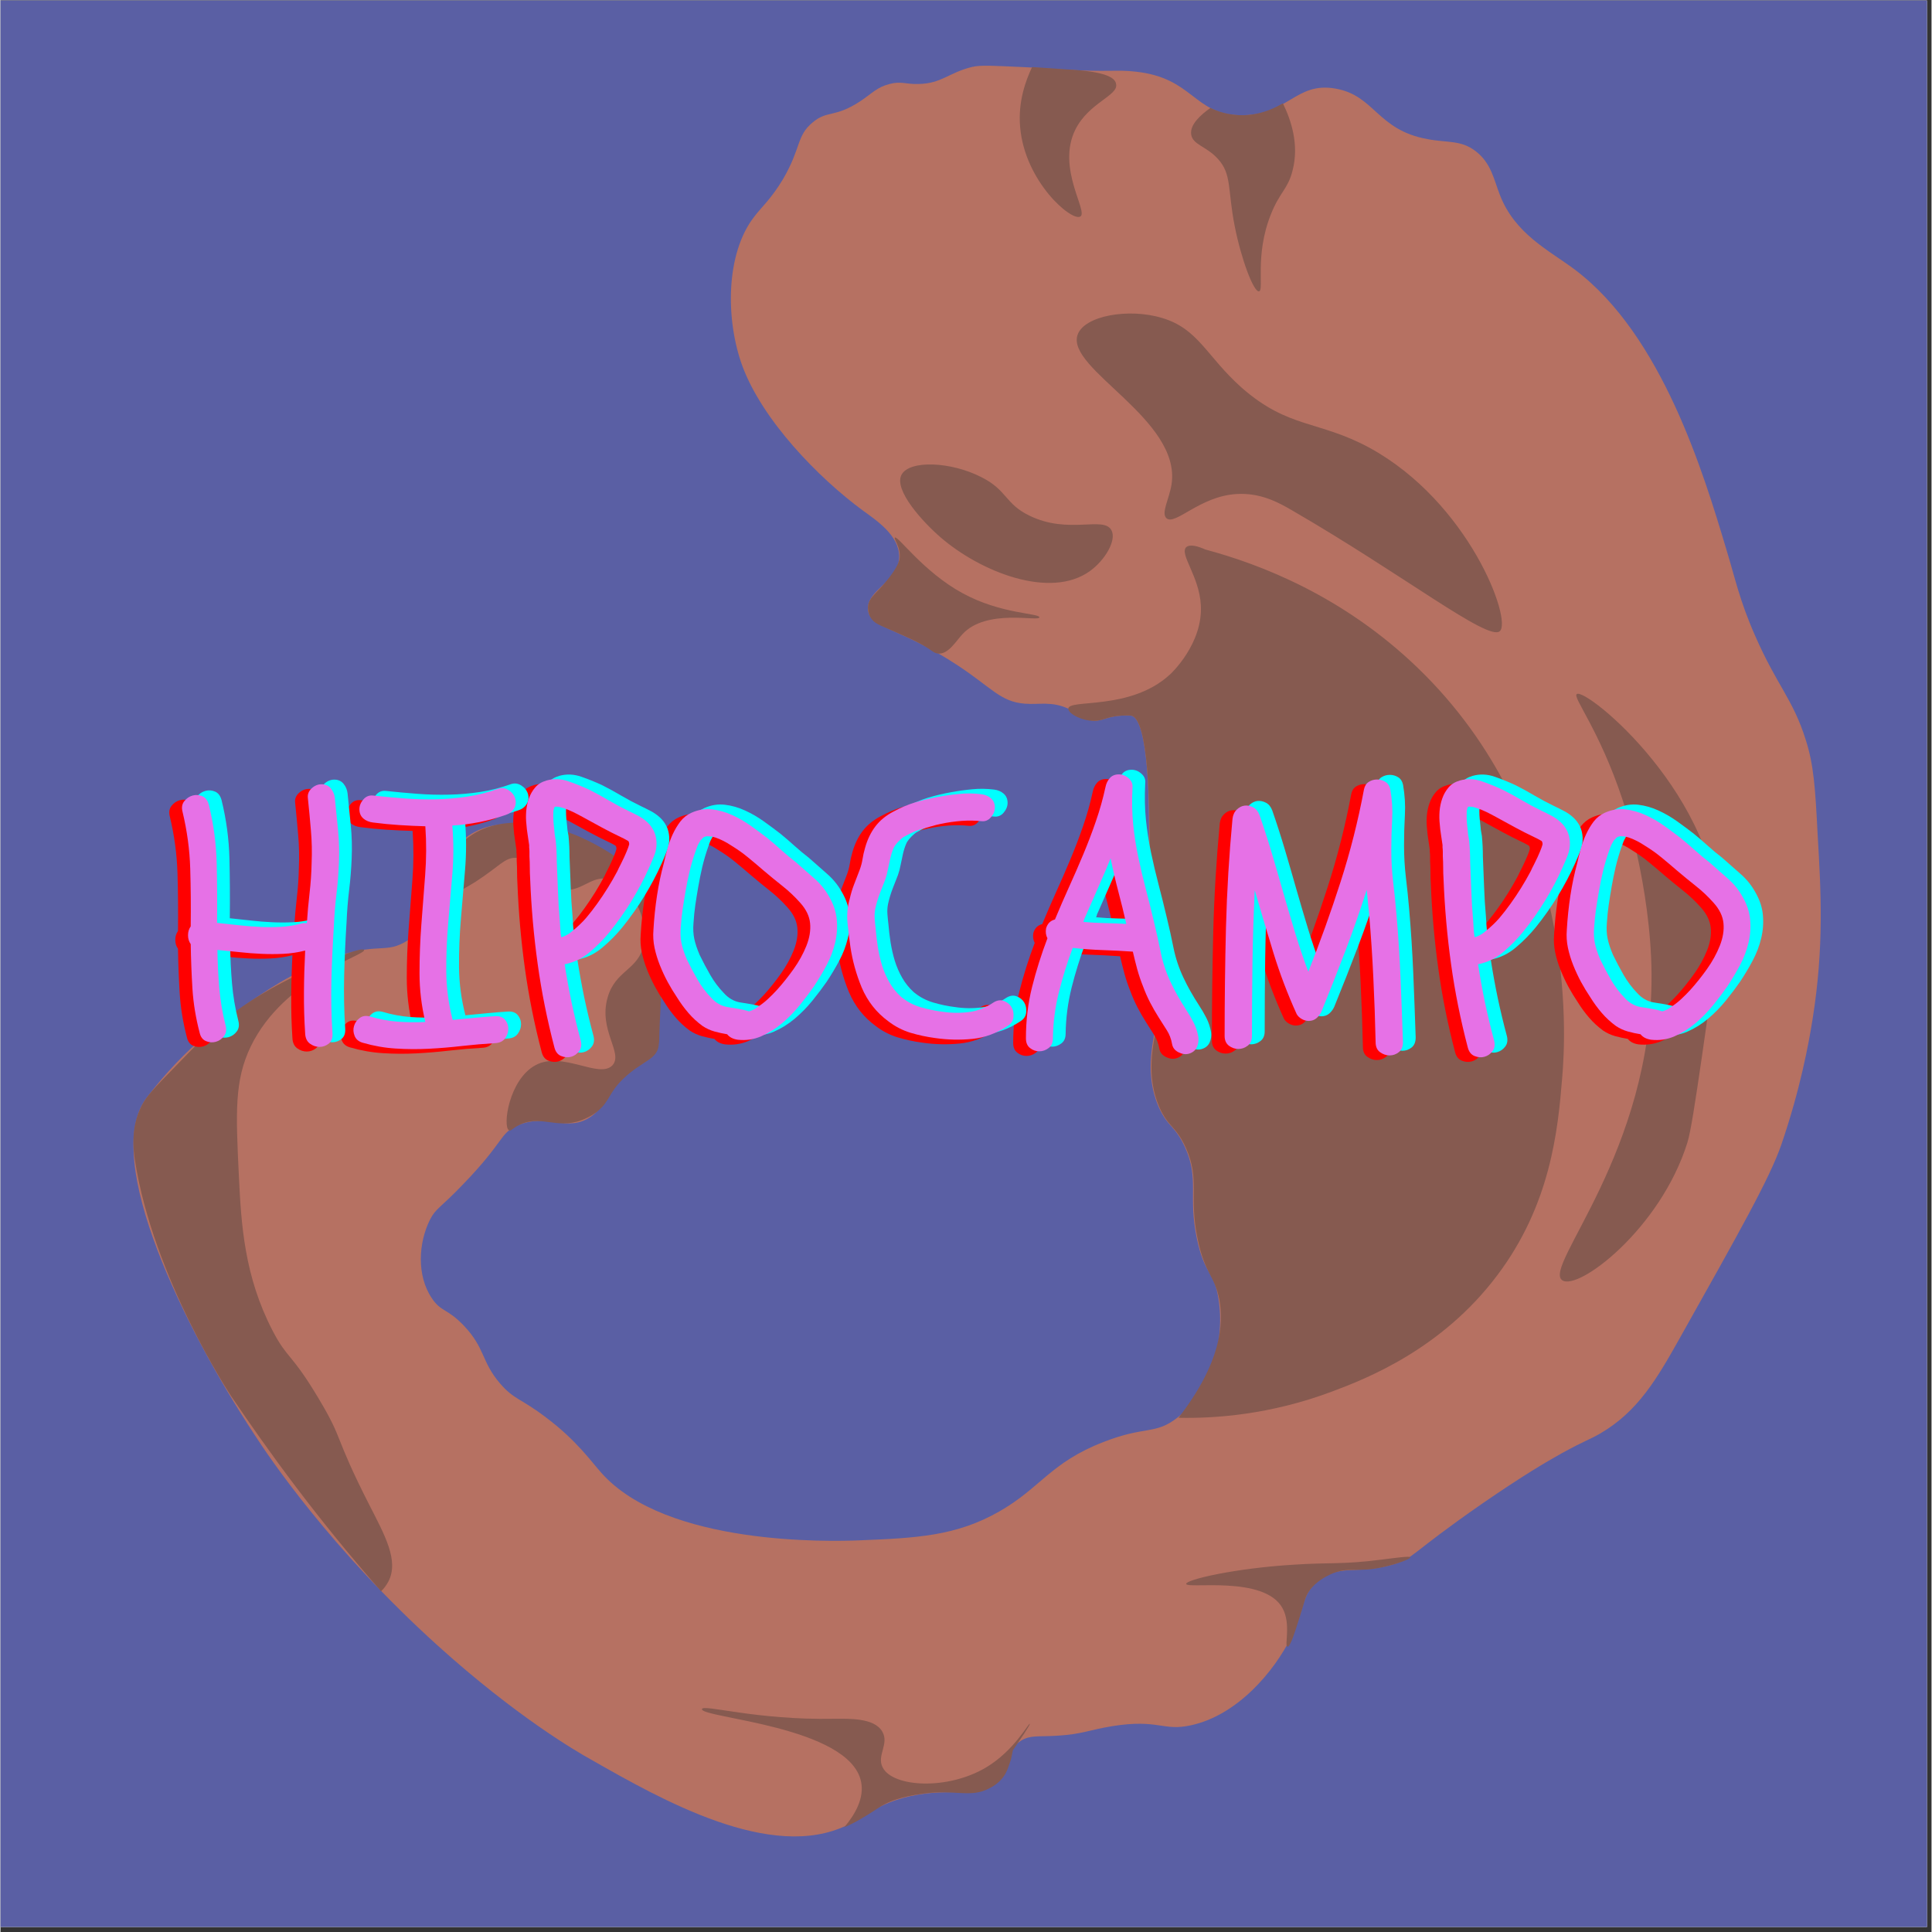 <svg xmlns="http://www.w3.org/2000/svg" xmlns:xlink="http://www.w3.org/1999/xlink" width="566" zoomAndPan="magnify" viewBox="0 0 425.04 425.25" height="566" preserveAspectRatio="xMidYMid meet" version="1.0"><rect x="0" y="0" width="425.04" height="425.25" fill="#333333" stroke="none"/><defs><g/><clipPath id="e48700e7d7"><path d="M 0 0.105 L 424.043 0.105 L 424.043 424.148 L 0 424.148 Z M 0 0.105 " clip-rule="nonzero"/></clipPath><clipPath id="b1b8a9d54a"><path d="M 29 14.246 L 401 14.246 L 401 405 L 29 405 Z M 29 14.246 " clip-rule="nonzero"/></clipPath><clipPath id="d74ca4fc6b"><path d="M 29 14.246 L 379 14.246 L 379 403 L 29 403 Z M 29 14.246 " clip-rule="nonzero"/></clipPath></defs><g clip-path="url(#e48700e7d7)"><path fill="#ffffff" d="M 0 0.105 L 424.043 0.105 L 424.043 424.148 L 0 424.148 Z M 0 0.105 " fill-opacity="1" fill-rule="nonzero"/><path fill="#5a5fa4" d="M 0 0.105 L 424.043 0.105 L 424.043 424.148 L 0 424.148 Z M 0 0.105 " fill-opacity="1" fill-rule="nonzero"/></g><g clip-path="url(#b1b8a9d54a)"><path fill="#b67162" d="M 248.859 157.516 C 248.352 157.434 246.824 157.516 246.738 157.516 C 243.941 157.688 242.922 158.449 241.398 158.621 C 238.938 158.875 237.922 157.262 235.039 155.988 C 231.309 154.293 228.762 155.141 225.457 154.887 C 220.113 154.465 218.332 151.496 210.617 146.406 C 197.984 138.094 191.285 138.348 190.945 134.191 C 190.605 129.777 197.812 127.996 197.812 122.484 C 197.812 117.902 192.895 114.594 189.844 112.391 C 179.922 105.094 167.711 92.457 163.305 80.582 C 159.57 70.402 159.57 55.812 165.93 47.668 C 167.457 45.633 169.664 43.766 172.289 39.355 C 176.277 32.484 175.176 29.941 178.734 26.973 C 182.043 24.172 183.566 26.039 189.336 22.223 C 191.879 20.523 192.98 19.168 195.695 18.488 C 198.238 17.809 199.254 18.574 202.055 18.488 C 207.141 18.402 208.668 16.027 213.754 14.758 C 215.789 14.246 218.844 14.504 224.863 14.758 C 228.68 14.926 230.883 15.098 233.34 15.266 C 243.855 15.945 245.637 15.266 249.875 15.773 C 262.512 17.133 262.594 25.105 272.688 25.359 C 283.371 25.613 284.98 17.895 293.883 19.508 C 302.531 21.035 302.957 28.582 314.066 30.617 C 318.559 31.469 321.441 30.789 324.664 33.25 C 328.141 35.879 328.734 39.609 330.004 42.832 C 333.312 51.484 340.773 55.047 346.457 59.289 C 365.703 73.711 374.859 104.164 379.863 120.871 C 381.812 127.234 382.746 132.07 386.223 139.957 C 391.055 150.984 394.531 153.871 397.332 162.777 C 399.113 168.289 399.449 173.379 399.961 183.473 C 400.723 196.367 401.402 208.41 398.855 224.359 C 398.008 229.703 396.145 239.797 391.988 251.926 C 389.445 259.309 382.832 271.012 369.688 294.426 C 364.602 303.5 360.445 310.625 352.223 315.461 C 349.762 316.902 348.914 316.988 343.656 319.871 C 340.18 321.824 335.348 324.621 326.105 330.984 C 309.996 342.18 311.18 342.945 306.688 344.301 C 298.633 346.676 294.648 344.133 289.984 348.035 C 286.254 351.086 287.184 353.973 284.133 360.25 C 280.402 367.883 272.262 377.551 262 379.758 C 255.812 381.117 254.965 378.316 244.789 379.93 C 239.531 380.777 238.176 381.711 232.578 382.047 C 228.254 382.305 226.645 381.879 224.609 383.152 C 220.961 385.441 222.32 389.09 219.266 392.141 C 215.281 396.215 209.602 393.246 200.188 395.367 C 193.32 396.895 190.438 399.777 186.367 401.727 C 169.664 409.871 145.496 396.129 130.148 387.391 C 126.926 385.609 113.613 377.891 96.23 362.199 C 72.742 340.992 59.094 320.719 55.871 315.715 C 40.352 292.133 22.379 255.406 31.957 241.918 C 32.551 241.156 36.539 235.641 43.066 229.703 C 47.305 225.801 50.953 223.258 53.156 221.73 C 57.906 218.422 64.094 214.094 72.234 211.125 C 83.344 207.055 84.613 210.277 89.789 206.887 C 99.453 200.438 94.789 188.902 103.609 183.559 C 111.496 178.723 124.043 182.793 129.641 185.68 C 134.133 188.055 136 190.598 142.359 192.551 C 145.41 193.484 147.699 193.82 148.719 195.773 C 149.906 197.977 147.785 199.59 147.105 204.766 C 146.43 209.938 148.211 210.703 147.105 215.367 C 146.344 218.762 145.41 218.59 144.734 221.984 C 143.801 226.82 145.582 227.836 144.48 230.723 C 143.207 234.027 140.578 233.605 136 238.184 C 131.844 242.258 132.945 243.613 130.148 245.648 C 124.723 249.551 120.398 244.801 113.699 247.77 C 109.883 249.469 110.984 251.164 101.996 260.496 C 96.656 266.094 95.891 265.84 94.535 268.469 C 91.992 273.559 91.566 280.766 94.961 285.773 C 96.996 288.824 98.266 287.895 101.996 291.793 C 106.746 296.801 105.812 299.684 109.969 304.52 C 113.02 308.082 114.633 307.828 120.059 311.984 C 126.758 316.988 130.062 321.738 132.27 324.199 C 146.598 340.316 182.805 339.297 189.078 339.043 C 201.629 338.535 210.363 338.109 219.859 332.68 C 228.934 327.508 231.137 321.906 242.754 317.41 C 251.996 313.766 254.199 315.887 259.117 311.984 C 266.582 306.047 269.547 294.848 268.105 285.941 C 267.176 279.75 265.055 280.766 263.359 272.711 C 261.324 263.125 263.953 259.645 260.73 252.52 C 258.523 247.688 256.828 248.023 254.879 243.531 C 251.91 236.574 253.523 229.957 254.371 225.461 C 256.152 215.621 253.352 219.695 252.758 185.68 C 252.93 177.875 252.758 158.195 248.859 157.516 Z M 248.859 157.516 " fill-opacity="1" fill-rule="nonzero"/></g><g clip-path="url(#d74ca4fc6b)"><path fill="#865a50" d="M 248.859 157.516 C 248.352 157.434 246.824 157.516 246.738 157.516 C 243.941 157.688 242.922 158.449 241.398 158.621 C 238.43 158.961 234.953 157.094 235.039 155.988 C 235.121 153.785 248.605 156.5 257.34 148.527 C 257.762 148.188 264.715 141.57 264.207 133.172 C 263.867 126.809 259.457 121.977 260.984 120.449 C 261.832 119.684 263.699 120.277 265.223 120.957 C 277.266 124.18 295.496 131.137 311.945 147 C 347.219 181.012 344.59 227.582 343.742 237.254 C 342.809 248.789 341.199 265.16 329.41 280.766 C 317.203 296.969 300.754 303.414 293.289 306.215 C 279.383 311.473 267.004 312.238 259.289 312.066 C 268.617 300.023 269.293 291.539 268.277 286.027 C 267.258 280.766 265.141 280.512 263.527 272.793 C 261.492 263.207 264.121 259.73 260.898 252.605 C 258.695 247.77 257 248.109 255.047 243.613 C 252.082 236.66 253.691 230.043 254.539 225.547 C 256.32 215.707 253.523 219.777 252.93 185.762 C 252.93 177.875 252.758 158.195 248.859 157.516 Z M 234.527 15.266 C 232.07 15.098 229.609 14.926 227.066 14.758 C 225.711 17.641 223.93 22.305 224.438 27.988 C 225.457 39.949 235.715 48.773 237.668 47.668 C 239.531 46.652 232.41 37.066 236.562 28.582 C 239.531 22.562 246.145 21.035 245.551 18.488 C 245.383 17.133 243.348 15.691 234.527 15.266 Z M 273.789 25.359 C 270.312 25.445 267.684 24.426 266.328 23.75 C 264.293 25.191 261.746 27.395 262.086 29.602 C 262.426 31.891 265.395 32.145 267.938 34.945 C 271.074 38.34 270.059 41.645 271.668 49.789 C 273.109 57.086 275.824 64.293 277.012 64.125 C 278.195 63.957 275.992 56.234 279.637 47.16 C 281.59 42.238 283.371 41.645 284.387 37.574 C 285.914 31.805 284.047 26.379 282.266 22.73 C 280.996 23.492 277.941 25.191 273.789 25.359 Z M 222.828 385.273 C 224.609 382.641 226.727 379.59 226.559 379.418 C 226.305 379.25 223.082 385.355 216.977 389.004 C 208.496 394.094 196.371 393.414 194.168 389.004 C 192.812 386.375 195.695 383.828 194.082 381.117 C 192.301 378.062 186.707 378.316 183.566 378.316 C 166.188 378.656 154.57 375.008 154.398 376.195 C 154.145 378.145 186.875 379.93 189.418 392.141 C 190.184 395.707 188.148 399.352 185.688 402.238 C 186.453 401.898 187.555 401.387 188.91 400.625 C 191.113 399.352 192.641 398.336 193.148 397.996 C 196.457 395.707 200.949 395.113 203.242 394.773 C 210.109 393.84 213.5 395.789 217.57 393.668 C 218.25 393.332 219.691 392.566 220.793 391.039 C 221.641 389.852 221.98 388.496 222.402 387.309 C 222.574 386.543 222.742 385.781 222.828 385.273 Z M 310.332 342.773 C 310.25 342.434 306.773 342.945 303.973 343.285 C 295.496 344.387 292.441 343.879 284.895 344.387 C 271.836 345.148 260.898 347.695 260.984 348.629 C 261.07 349.816 278.195 346.676 282.184 353.973 C 284.133 357.449 282.523 362.367 283.285 362.453 C 283.879 362.539 284.895 359.316 285.914 356.094 C 287.102 352.445 287.102 351.598 288.031 350.238 C 289.559 348.035 291.766 347.016 292.781 346.508 C 296.766 344.727 298.547 346.254 304.484 344.895 C 307.535 344.215 310.418 343.113 310.332 342.773 Z M 284.387 112.391 C 308.977 126.641 327.379 141.145 330.004 138.941 C 332.805 136.566 323.223 110.523 301.344 98.562 C 290.066 92.457 283.539 94.406 273.195 85.332 C 265.395 78.375 263.699 72.352 255.641 69.977 C 248.352 67.773 238.516 69.469 237.074 73.711 C 234.527 81.258 259.965 92.285 257.762 106.621 C 257.254 109.844 255.387 112.984 256.66 114.086 C 258.609 115.699 263.953 109.25 272.008 108.742 C 277.348 108.402 281.336 110.609 284.387 112.391 Z M 357.055 176.094 C 357.309 176.855 363.246 195.094 363.414 214.352 C 363.668 253.625 339.418 278.73 343.742 281.785 C 347.219 284.246 365.363 270.504 371.301 251.504 C 372.062 248.957 372.91 243.445 374.523 232.418 C 376.98 215.367 378.168 206.887 378.254 203.746 C 378.676 175.586 349.082 151.324 346.965 152.766 C 345.945 153.445 351.883 160.484 357.055 176.094 Z M 206.887 118.242 C 215.703 125.879 231.051 131.984 239.785 125.707 C 243.094 123.332 245.723 118.922 244.535 116.715 C 242.84 113.492 235.121 117.734 226.473 113.492 C 221.047 110.863 221.641 107.895 215.875 105.012 C 209.262 101.617 200.102 101.191 198.324 104.5 C 196.543 107.895 203.156 115.02 206.887 118.242 Z M 197.898 122.992 C 197.812 123.418 197.645 124.266 196.289 126.215 C 193.32 130.457 191.031 131.223 190.945 133.68 C 190.945 134.699 191.285 135.547 191.453 135.801 C 192.301 137.328 193.574 137.582 196.797 139.023 C 200.441 140.637 202.309 141.484 204.258 142.758 C 205.273 143.438 205.613 143.773 206.379 143.859 C 208.668 144.031 210.277 141.145 211.719 139.617 C 216.977 133.852 228.594 136.906 228.68 135.887 C 228.762 134.953 220.199 135.207 211.719 130.543 C 203.156 125.879 197.473 117.82 196.879 118.328 C 196.457 118.496 198.238 120.363 197.898 122.992 Z M 83.766 350.238 C 84.277 349.816 84.871 349.051 85.379 348.117 C 87.754 343.539 84.613 337.941 81.137 331.152 C 73.168 315.461 75.711 317.328 70.031 307.828 C 64.012 297.734 63.164 299.176 59.941 292.98 C 53.664 280.938 52.988 269.484 52.48 258.969 C 51.801 244.887 51.461 237.848 55.105 230.297 C 62.484 215.113 80.629 210.191 80.035 209.09 C 79.613 208.328 71.812 211.465 65.707 214.434 C 61.297 216.555 54.258 220.117 46.629 226.648 C 44.848 228.176 42.219 230.891 37.047 236.234 C 32.809 240.559 31.621 242.004 30.688 244.207 C 29.5 246.836 28.82 250.316 29.586 255.32 C 33.57 281.277 50.781 307.316 50.781 307.316 C 58.582 318.855 69.352 333.867 83.766 350.238 Z M 96.484 198.402 C 98.352 197.555 101.148 196.195 104.457 194.16 C 109.969 190.598 110.984 188.734 113.445 188.816 C 117.684 188.988 117.938 194.5 123.027 195.688 C 127.773 196.875 129.895 192.379 134.133 193.566 C 138.883 194.84 142.699 202.137 141.598 207.902 C 140.41 213.586 135.32 213.5 133.625 219.609 C 131.59 226.734 137.102 231.738 134.727 234.453 C 131.844 237.59 123.703 231.23 117.77 234.453 C 111.918 237.59 110.477 247.941 111.918 248.789 C 112.344 249.043 112.68 248.363 114.039 247.688 C 118.785 245.227 122.262 248.617 127.859 246.582 C 129.895 245.82 131.336 244.719 131.59 244.461 C 134.133 242.258 133.965 240.477 136.934 237.59 C 138.203 236.32 139.645 235.301 140.156 234.961 C 142.445 233.352 143.969 232.758 144.648 231.059 C 144.902 230.383 144.902 229.789 144.988 229.109 C 144.988 229.109 144.988 227.156 145.328 220.797 C 145.496 216.387 147.191 216.809 147.699 212.145 C 148.211 207.141 146.344 206.887 147.191 202.559 C 147.957 198.57 149.992 196.281 148.805 194.586 C 148.465 194.16 148.211 194.078 146.684 193.484 C 142.188 191.957 140.492 191.617 138.715 190.852 C 136.848 190.004 137.355 189.836 133.965 187.629 C 129.895 185.086 126.504 183.727 125.484 183.387 C 123.449 182.625 120.738 181.605 117.516 181.27 C 114.887 181.012 107.086 180.164 101.574 185.508 C 96.484 190.344 96.484 196.789 96.484 198.402 Z M 96.484 198.402 " fill-opacity="1" fill-rule="nonzero"/></g><g fill="#ff0000" fill-opacity="1"><g transform="translate(34.87, 230.546)"><g><path d="M 4.203 -25.625 C 4.254 -29.883 4.219 -34.109 4.094 -38.297 C 3.969 -42.484 3.406 -46.656 2.406 -50.812 C 2.156 -51.758 2.281 -52.547 2.781 -53.172 C 3.281 -53.805 3.895 -54.223 4.625 -54.422 C 5.352 -54.617 6.066 -54.566 6.766 -54.266 C 7.461 -53.961 7.938 -53.336 8.188 -52.391 C 9.238 -48.129 9.816 -43.832 9.922 -39.5 C 10.023 -35.164 10.051 -30.797 10 -26.391 C 11.551 -26.234 13.102 -26.066 14.656 -25.891 C 16.207 -25.711 17.758 -25.586 19.312 -25.516 C 20.863 -25.441 22.406 -25.441 23.938 -25.516 C 25.469 -25.586 26.984 -25.828 28.484 -26.234 C 28.891 -26.379 29.316 -26.406 29.766 -26.312 C 29.91 -28.562 30.109 -30.773 30.359 -32.953 C 30.617 -35.141 30.77 -37.359 30.812 -39.609 C 30.914 -42.016 30.863 -44.395 30.656 -46.75 C 30.457 -49.102 30.234 -51.484 29.984 -53.891 C 29.891 -54.691 30.164 -55.395 30.812 -56 C 31.469 -56.602 32.195 -56.906 33 -56.906 C 33.852 -56.906 34.531 -56.602 35.031 -56 C 35.531 -55.395 35.828 -54.691 35.922 -53.891 C 36.172 -51.484 36.41 -49.102 36.641 -46.75 C 36.867 -44.395 36.93 -42.016 36.828 -39.609 C 36.734 -37.203 36.547 -34.859 36.266 -32.578 C 35.992 -30.297 35.805 -27.957 35.703 -25.562 C 35.453 -21.645 35.273 -17.719 35.172 -13.781 C 35.078 -9.852 35.156 -5.938 35.406 -2.031 C 35.457 -1.031 35.18 -0.289 34.578 0.188 C 33.973 0.664 33.297 0.906 32.547 0.906 C 31.797 0.906 31.094 0.664 30.438 0.188 C 29.789 -0.289 29.441 -1.031 29.391 -2.031 C 29.191 -5.039 29.102 -8.07 29.125 -11.125 C 29.145 -14.176 29.234 -17.234 29.391 -20.297 C 27.785 -19.891 26.18 -19.648 24.578 -19.578 C 22.973 -19.504 21.367 -19.504 19.766 -19.578 C 18.16 -19.648 16.547 -19.773 14.922 -19.953 C 13.297 -20.129 11.68 -20.289 10.078 -20.438 C 10.117 -17.633 10.254 -14.852 10.484 -12.094 C 10.711 -9.344 11.176 -6.586 11.875 -3.828 C 12.125 -2.879 12.008 -2.094 11.531 -1.469 C 11.062 -0.844 10.461 -0.426 9.734 -0.219 C 9.004 -0.02 8.273 -0.07 7.547 -0.375 C 6.828 -0.676 6.363 -1.301 6.156 -2.25 C 5.312 -5.457 4.785 -8.676 4.578 -11.906 C 4.379 -15.145 4.254 -18.414 4.203 -21.719 C 3.805 -22.27 3.609 -22.922 3.609 -23.672 C 3.609 -24.422 3.805 -25.07 4.203 -25.625 Z M 4.203 -25.625 "/></g></g></g><g fill="#ff0000" fill-opacity="1"><g transform="translate(75.604, 230.546)"><g><path d="M 1.359 0 C 0.453 -0.25 -0.148 -0.75 -0.453 -1.5 C -0.754 -2.25 -0.801 -2.973 -0.594 -3.672 C -0.395 -4.379 0.016 -4.969 0.641 -5.438 C 1.266 -5.914 2.031 -6.031 2.938 -5.781 C 4.938 -5.188 6.938 -4.812 8.938 -4.656 C 10.945 -4.508 13.004 -4.484 15.109 -4.578 C 14.254 -8.141 13.828 -11.711 13.828 -15.297 C 13.828 -18.879 13.961 -22.461 14.234 -26.047 C 14.516 -29.629 14.789 -33.223 15.062 -36.828 C 15.344 -40.441 15.359 -44.051 15.109 -47.656 C 13.203 -47.707 11.285 -47.797 9.359 -47.922 C 7.43 -48.047 5.516 -48.234 3.609 -48.484 C 2.754 -48.578 2.035 -48.875 1.453 -49.375 C 0.879 -49.883 0.594 -50.562 0.594 -51.406 C 0.594 -52.164 0.879 -52.879 1.453 -53.547 C 2.035 -54.223 2.754 -54.516 3.609 -54.422 C 5.91 -54.172 8.227 -53.957 10.562 -53.781 C 12.895 -53.602 15.211 -53.539 17.516 -53.594 C 19.816 -53.645 22.109 -53.844 24.391 -54.188 C 26.672 -54.539 28.938 -55.117 31.188 -55.922 C 31.945 -56.172 32.688 -56.07 33.406 -55.625 C 34.133 -55.176 34.625 -54.57 34.875 -53.812 C 35.125 -52.969 35.035 -52.207 34.609 -51.531 C 34.18 -50.852 33.566 -50.391 32.766 -50.141 C 29.016 -48.836 25.109 -48.062 21.047 -47.812 C 21.348 -44.25 21.348 -40.66 21.047 -37.047 C 20.742 -33.441 20.441 -29.859 20.141 -26.297 C 19.836 -22.742 19.695 -19.188 19.719 -15.625 C 19.75 -12.07 20.219 -8.539 21.125 -5.031 C 22.727 -5.188 24.305 -5.336 25.859 -5.484 C 27.41 -5.641 28.961 -5.766 30.516 -5.859 C 31.461 -5.91 32.176 -5.645 32.656 -5.062 C 33.133 -4.488 33.375 -3.828 33.375 -3.078 C 33.375 -2.328 33.133 -1.625 32.656 -0.969 C 32.176 -0.32 31.461 0.023 30.516 0.078 C 28.055 0.223 25.613 0.43 23.188 0.703 C 20.758 0.984 18.328 1.188 15.891 1.312 C 13.461 1.438 11.031 1.422 8.594 1.266 C 6.164 1.117 3.754 0.695 1.359 0 Z M 1.359 0 "/></g></g></g><g fill="#ff0000" fill-opacity="1"><g transform="translate(109.8, 230.546)"><g><path d="M 3.766 -43.516 C 3.66 -44.316 3.547 -45.094 3.422 -45.844 C 3.297 -46.602 3.207 -47.359 3.156 -48.109 C 3.051 -49.004 3.035 -49.953 3.109 -50.953 C 3.191 -51.961 3.395 -52.914 3.719 -53.812 C 4.039 -54.719 4.504 -55.52 5.109 -56.219 C 5.711 -56.926 6.539 -57.43 7.594 -57.734 C 9.195 -58.18 10.82 -58.113 12.469 -57.531 C 14.125 -56.957 15.68 -56.32 17.141 -55.625 C 18.547 -54.914 19.922 -54.16 21.266 -53.359 C 22.617 -52.566 24.023 -51.816 25.484 -51.109 C 26.234 -50.754 26.984 -50.379 27.734 -49.984 C 28.484 -49.586 29.145 -49.125 29.719 -48.594 C 30.301 -48.07 30.781 -47.445 31.156 -46.719 C 31.531 -45.988 31.742 -45.148 31.797 -44.203 C 31.848 -43.191 31.688 -42.211 31.312 -41.266 C 30.938 -40.316 30.547 -39.391 30.141 -38.484 C 27.891 -33.473 25.008 -28.785 21.5 -24.422 C 20.195 -22.816 18.727 -21.328 17.094 -19.953 C 15.469 -18.578 13.629 -17.688 11.578 -17.281 C 12.023 -14.426 12.535 -11.617 13.109 -8.859 C 13.691 -6.109 14.359 -3.332 15.109 -0.531 C 15.359 0.426 15.242 1.219 14.766 1.844 C 14.297 2.469 13.707 2.879 13 3.078 C 12.301 3.273 11.578 3.223 10.828 2.922 C 10.078 2.629 9.578 2.004 9.328 1.047 C 7.723 -5.066 6.492 -11.191 5.641 -17.328 C 4.785 -23.461 4.234 -29.711 3.984 -36.078 C 3.93 -36.93 3.906 -37.758 3.906 -38.562 C 3.906 -39.363 3.879 -40.191 3.828 -41.047 C 3.828 -41.391 3.828 -41.723 3.828 -42.047 C 3.828 -42.379 3.805 -42.695 3.766 -43 Z M 9.094 -50.812 C 9.039 -49.707 9.094 -48.531 9.25 -47.281 C 9.301 -46.727 9.336 -46.375 9.359 -46.219 C 9.379 -46.07 9.391 -45.945 9.391 -45.844 L 9.625 -44.5 C 9.77 -43 9.844 -41.469 9.844 -39.906 C 9.945 -37.707 10.035 -35.516 10.109 -33.328 C 10.18 -31.148 10.316 -28.961 10.516 -26.766 C 10.566 -26.16 10.602 -25.555 10.625 -24.953 C 10.656 -24.348 10.723 -23.77 10.828 -23.219 C 11.328 -23.375 11.676 -23.516 11.875 -23.641 C 12.07 -23.766 12.273 -23.879 12.484 -23.984 C 12.773 -24.18 13 -24.352 13.156 -24.5 C 14.406 -25.5 15.457 -26.5 16.312 -27.5 C 17.164 -28.508 17.969 -29.539 18.719 -30.594 C 20.375 -32.895 21.852 -35.273 23.156 -37.734 C 23.406 -38.285 23.656 -38.797 23.906 -39.266 C 24.156 -39.742 24.406 -40.258 24.656 -40.812 C 24.75 -41.062 24.848 -41.285 24.953 -41.484 C 25.055 -41.691 25.156 -41.922 25.25 -42.172 C 25.5 -42.766 25.676 -43.266 25.781 -43.672 C 25.781 -44.023 25.707 -44.273 25.562 -44.422 C 24.852 -44.828 24.328 -45.102 23.984 -45.25 C 22.523 -45.945 21.117 -46.66 19.766 -47.391 C 18.41 -48.117 17.008 -48.883 15.562 -49.688 C 14.852 -50.082 14.133 -50.457 13.406 -50.812 C 12.688 -51.164 11.926 -51.469 11.125 -51.719 C 10.977 -51.758 10.816 -51.805 10.641 -51.859 C 10.461 -51.91 10.297 -51.938 10.141 -51.938 C 9.797 -51.988 9.598 -52 9.547 -51.969 C 9.492 -51.945 9.441 -51.938 9.391 -51.938 C 9.297 -51.789 9.234 -51.641 9.203 -51.484 C 9.18 -51.336 9.145 -51.211 9.094 -51.109 Z M 9.094 -50.812 "/></g></g></g><g fill="#ff0000" fill-opacity="1"><g transform="translate(140.463, 230.546)"><g><path d="M 11.281 -3.688 C 10.125 -4.531 9.082 -5.488 8.156 -6.562 C 7.227 -7.645 6.391 -8.789 5.641 -10 C 4.93 -11.051 4.25 -12.176 3.594 -13.375 C 2.945 -14.582 2.375 -15.812 1.875 -17.062 C 1.375 -18.312 0.984 -19.586 0.703 -20.891 C 0.43 -22.191 0.348 -23.492 0.453 -24.797 C 0.598 -27.359 0.859 -29.879 1.234 -32.359 C 1.609 -34.836 2.125 -37.281 2.781 -39.688 C 2.977 -40.594 3.227 -41.594 3.531 -42.688 C 3.832 -43.789 4.219 -44.852 4.688 -45.875 C 5.164 -46.906 5.727 -47.848 6.375 -48.703 C 7.031 -49.555 7.863 -50.207 8.875 -50.656 C 10.375 -51.312 11.875 -51.551 13.375 -51.375 C 14.883 -51.195 16.352 -50.781 17.781 -50.125 C 19.207 -49.477 20.57 -48.691 21.875 -47.766 C 23.176 -46.836 24.406 -45.926 25.562 -45.031 C 26.613 -44.176 27.648 -43.285 28.672 -42.359 C 29.703 -41.43 30.77 -40.539 31.875 -39.688 C 33.176 -38.531 34.488 -37.375 35.812 -36.219 C 37.145 -35.07 38.234 -33.75 39.078 -32.25 C 40.086 -30.539 40.664 -28.82 40.812 -27.094 C 40.969 -25.363 40.844 -23.66 40.438 -21.984 C 40.039 -20.305 39.414 -18.664 38.562 -17.062 C 37.707 -15.457 36.781 -13.906 35.781 -12.406 C 34.875 -11.102 33.832 -9.723 32.656 -8.266 C 31.477 -6.816 30.176 -5.488 28.75 -4.281 C 27.32 -3.082 25.789 -2.129 24.156 -1.422 C 22.531 -0.723 20.816 -0.473 19.016 -0.672 C 17.961 -0.828 17.188 -1.227 16.688 -1.875 C 15.738 -2.031 14.812 -2.234 13.906 -2.484 C 13 -2.734 12.125 -3.133 11.281 -3.688 Z M 6.469 -25.328 C 6.363 -24.078 6.422 -22.926 6.641 -21.875 C 6.867 -20.82 7.258 -19.645 7.812 -18.344 C 8.52 -16.883 9.297 -15.414 10.141 -13.938 C 10.992 -12.457 12 -11.117 13.156 -9.922 C 14.156 -8.816 15.305 -8.141 16.609 -7.891 C 17.461 -7.742 18.289 -7.609 19.094 -7.484 C 19.895 -7.359 20.695 -7.172 21.5 -6.922 C 21.801 -7.016 22.098 -7.125 22.391 -7.25 C 22.691 -7.375 22.992 -7.562 23.297 -7.812 C 24.148 -8.363 24.926 -8.961 25.625 -9.609 C 26.332 -10.266 27.008 -10.945 27.656 -11.656 C 28.914 -13.051 30.133 -14.578 31.312 -16.234 C 32.488 -17.891 33.426 -19.594 34.125 -21.344 C 34.82 -23.102 35.094 -24.758 34.938 -26.312 C 34.789 -27.863 34.066 -29.363 32.766 -30.812 C 31.566 -32.164 30.254 -33.406 28.828 -34.531 C 27.398 -35.664 26.008 -36.805 24.656 -37.953 C 23.5 -38.961 22.367 -39.914 21.266 -40.812 C 20.172 -41.719 18.969 -42.57 17.656 -43.375 C 16.457 -44.176 15.281 -44.773 14.125 -45.172 C 13.977 -45.223 13.844 -45.258 13.719 -45.281 C 13.594 -45.312 13.453 -45.352 13.297 -45.406 L 12.172 -45.469 C 11.773 -45.375 11.523 -45.273 11.422 -45.172 C 11.078 -44.773 10.879 -44.578 10.828 -44.578 C 10.473 -43.973 10.242 -43.547 10.141 -43.297 C 10.047 -43.047 9.898 -42.645 9.703 -42.094 C 9.191 -40.633 8.758 -39.164 8.406 -37.688 C 8.062 -36.219 7.766 -34.754 7.516 -33.297 C 7.266 -31.848 7.051 -30.52 6.875 -29.312 C 6.695 -28.113 6.562 -26.785 6.469 -25.328 Z M 6.469 -25.328 "/></g></g></g><g fill="#ff0000" fill-opacity="1"><g transform="translate(182.476, 230.546)"><g><path d="M 4.281 -12.172 C 3.082 -15.078 2.254 -18.062 1.797 -21.125 C 1.547 -22.875 1.332 -24.641 1.156 -26.422 C 0.988 -28.203 1.156 -29.969 1.656 -31.719 C 1.906 -32.82 2.227 -33.883 2.625 -34.906 C 3.031 -35.938 3.43 -36.977 3.828 -38.031 C 4.129 -38.832 4.344 -39.633 4.469 -40.438 C 4.594 -41.238 4.781 -42.066 5.031 -42.922 C 5.531 -44.723 6.281 -46.285 7.281 -47.609 C 8.289 -48.941 9.625 -50.035 11.281 -50.891 C 12.832 -51.742 14.43 -52.422 16.078 -52.922 C 17.734 -53.422 19.414 -53.82 21.125 -54.125 C 22.676 -54.414 24.238 -54.633 25.812 -54.781 C 27.395 -54.938 28.988 -54.914 30.594 -54.719 C 31.445 -54.613 32.16 -54.312 32.734 -53.812 C 33.305 -53.312 33.594 -52.633 33.594 -51.781 C 33.594 -51.031 33.305 -50.316 32.734 -49.641 C 32.16 -48.961 31.445 -48.676 30.594 -48.781 C 30.438 -48.781 30.285 -48.789 30.141 -48.812 C 29.992 -48.844 29.844 -48.859 29.688 -48.859 C 28.188 -48.953 26.672 -48.91 25.141 -48.734 C 23.609 -48.566 22.117 -48.305 20.672 -47.953 C 19.816 -47.703 18.961 -47.461 18.109 -47.234 C 17.266 -47.016 16.441 -46.727 15.641 -46.375 C 15.086 -46.125 14.535 -45.848 13.984 -45.547 C 13.578 -45.348 13.301 -45.176 13.156 -45.031 C 12.195 -44.227 11.566 -43.473 11.266 -42.766 C 10.973 -42.066 10.738 -41.328 10.562 -40.547 C 10.383 -39.773 10.219 -38.988 10.062 -38.188 C 9.914 -37.383 9.719 -36.629 9.469 -35.922 C 9.07 -34.922 8.672 -33.895 8.266 -32.844 C 7.867 -31.789 7.547 -30.711 7.297 -29.609 C 7.141 -28.859 7.086 -28.109 7.141 -27.359 C 7.191 -26.609 7.266 -25.859 7.359 -25.109 C 7.461 -23.805 7.625 -22.453 7.844 -21.047 C 8.07 -19.641 8.383 -18.285 8.781 -16.984 C 9.188 -15.68 9.727 -14.441 10.406 -13.266 C 11.082 -12.086 11.922 -11.047 12.922 -10.141 C 14.18 -9.086 15.613 -8.32 17.219 -7.844 C 18.82 -7.375 20.422 -7.039 22.016 -6.844 C 24.023 -6.539 25.984 -6.516 27.891 -6.766 C 29.797 -7.016 31.598 -7.719 33.297 -8.875 C 34.098 -9.375 34.863 -9.484 35.594 -9.203 C 36.32 -8.93 36.875 -8.484 37.25 -7.859 C 37.625 -7.234 37.77 -6.504 37.688 -5.672 C 37.613 -4.848 37.176 -4.188 36.375 -3.688 C 33.969 -2.082 31.398 -1.141 28.672 -0.859 C 25.941 -0.586 23.195 -0.648 20.438 -1.047 C 18.582 -1.297 16.781 -1.68 15.031 -2.203 C 13.281 -2.734 11.648 -3.578 10.141 -4.734 C 7.535 -6.641 5.582 -9.117 4.281 -12.172 Z M 4.281 -12.172 "/></g></g></g><g fill="#ff0000" fill-opacity="1"><g transform="translate(220.579, 230.546)"><g><path d="M 8.266 -0.984 C 8.266 -0.023 7.953 0.688 7.328 1.156 C 6.703 1.633 6.016 1.875 5.266 1.875 C 4.516 1.875 3.836 1.633 3.234 1.156 C 2.629 0.688 2.328 -0.023 2.328 -0.984 C 2.328 -4.891 2.773 -8.645 3.672 -12.25 C 4.578 -15.852 5.707 -19.438 7.062 -23 C 6.719 -23.656 6.617 -24.383 6.766 -25.188 C 7.066 -26.238 7.719 -26.891 8.719 -27.141 C 9.719 -29.547 10.754 -31.938 11.828 -34.312 C 12.91 -36.695 13.953 -39.086 14.953 -41.484 C 15.961 -43.891 16.891 -46.32 17.734 -48.781 C 18.586 -51.238 19.289 -53.742 19.844 -56.297 C 19.988 -57.047 20.301 -57.695 20.781 -58.25 C 21.258 -58.801 21.926 -59.078 22.781 -59.078 C 23.582 -59.078 24.305 -58.785 24.953 -58.203 C 25.609 -57.629 25.883 -56.922 25.781 -56.078 C 25.633 -53.172 25.688 -50.5 25.938 -48.062 C 26.188 -45.633 26.562 -43.227 27.062 -40.844 C 27.562 -38.469 28.125 -36.086 28.75 -33.703 C 29.375 -31.328 29.961 -28.961 30.516 -26.609 C 31.066 -24.348 31.566 -22.094 32.016 -19.844 C 32.473 -17.594 33.203 -15.41 34.203 -13.297 C 34.703 -12.242 35.227 -11.227 35.781 -10.25 C 36.332 -9.281 36.93 -8.297 37.578 -7.297 C 38.18 -6.391 38.734 -5.445 39.234 -4.469 C 39.734 -3.488 40.082 -2.426 40.281 -1.281 C 40.383 -0.477 40.273 0.27 39.953 0.969 C 39.629 1.676 39.039 2.156 38.188 2.406 C 37.477 2.602 36.723 2.5 35.922 2.094 C 35.117 1.695 34.645 1.098 34.5 0.297 C 34.301 -0.848 33.91 -1.875 33.328 -2.781 C 32.754 -3.688 32.164 -4.613 31.562 -5.562 C 30.863 -6.664 30.223 -7.781 29.641 -8.906 C 29.066 -10.031 28.555 -11.195 28.109 -12.406 C 27.609 -13.656 27.18 -14.914 26.828 -16.188 C 26.484 -17.469 26.16 -18.758 25.859 -20.062 C 23.598 -20.219 21.379 -20.332 19.203 -20.406 C 17.023 -20.477 14.832 -20.641 12.625 -20.891 C 11.426 -17.68 10.41 -14.422 9.578 -11.109 C 8.754 -7.805 8.316 -4.43 8.266 -0.984 Z M 15.328 -27.578 C 15.234 -27.43 15.172 -27.27 15.141 -27.094 C 15.117 -26.914 15.055 -26.754 14.953 -26.609 C 16.555 -26.461 18.133 -26.375 19.688 -26.344 C 21.238 -26.32 22.816 -26.258 24.422 -26.156 C 23.879 -28.562 23.289 -30.953 22.656 -33.328 C 22.031 -35.711 21.469 -38.133 20.969 -40.594 C 20.07 -38.383 19.145 -36.211 18.188 -34.078 C 17.238 -31.953 16.285 -29.785 15.328 -27.578 Z M 15.328 -27.578 "/></g></g></g><g fill="#ff0000" fill-opacity="1"><g transform="translate(262.065, 230.546)"><g><path d="M 10.594 -1.5 C 10.594 -0.551 10.281 0.16 9.656 0.641 C 9.031 1.117 8.344 1.359 7.594 1.359 C 6.844 1.359 6.148 1.117 5.516 0.641 C 4.891 0.16 4.578 -0.551 4.578 -1.5 C 4.578 -9.52 4.676 -17.5 4.875 -25.438 C 5.082 -33.383 5.562 -41.344 6.312 -49.312 C 6.414 -50.156 6.727 -50.828 7.25 -51.328 C 7.781 -51.836 8.359 -52.129 8.984 -52.203 C 9.609 -52.273 10.234 -52.148 10.859 -51.828 C 11.484 -51.504 11.945 -50.941 12.25 -50.141 C 13.25 -47.273 14.176 -44.398 15.031 -41.516 C 15.883 -38.641 16.723 -35.75 17.547 -32.844 C 18.379 -29.938 19.234 -27.039 20.109 -24.156 C 20.984 -21.281 21.945 -18.441 23 -15.641 C 25.602 -22.203 27.969 -28.789 30.094 -35.406 C 32.227 -42.02 33.945 -48.805 35.25 -55.766 C 35.406 -56.523 35.754 -57.078 36.297 -57.422 C 36.848 -57.773 37.461 -57.953 38.141 -57.953 C 38.816 -57.953 39.43 -57.773 39.984 -57.422 C 40.535 -57.078 40.891 -56.523 41.047 -55.766 C 41.441 -53.516 41.578 -51.297 41.453 -49.109 C 41.328 -46.93 41.266 -44.719 41.266 -42.469 C 41.266 -40.062 41.398 -37.703 41.672 -35.391 C 41.953 -33.086 42.191 -30.758 42.391 -28.406 C 42.797 -23.695 43.098 -18.988 43.297 -14.281 C 43.492 -9.57 43.672 -4.863 43.828 -0.156 C 43.828 0.852 43.523 1.594 42.922 2.062 C 42.316 2.539 41.641 2.781 40.891 2.781 C 40.141 2.781 39.438 2.539 38.781 2.062 C 38.133 1.594 37.812 0.852 37.812 -0.156 C 37.707 -4.863 37.539 -9.57 37.312 -14.281 C 37.094 -18.988 36.781 -23.695 36.375 -28.406 C 36.281 -29.258 36.191 -30.133 36.109 -31.031 C 36.035 -31.938 35.953 -32.816 35.859 -33.672 C 34.398 -29.109 32.832 -24.625 31.156 -20.219 C 29.477 -15.812 27.738 -11.398 25.938 -6.984 C 25.688 -6.391 25.32 -5.879 24.844 -5.453 C 24.363 -5.023 23.773 -4.812 23.078 -4.812 C 22.578 -4.812 22.078 -4.945 21.578 -5.219 C 21.078 -5.5 20.695 -5.863 20.438 -6.312 C 18.438 -10.719 16.734 -15.203 15.328 -19.766 C 13.93 -24.328 12.555 -28.938 11.203 -33.594 C 10.953 -28.238 10.785 -22.891 10.703 -17.547 C 10.629 -12.211 10.594 -6.863 10.594 -1.5 Z M 10.594 -1.5 "/></g></g></g><g fill="#ff0000" fill-opacity="1"><g transform="translate(310.841, 230.546)"><g><path d="M 3.766 -43.516 C 3.66 -44.316 3.547 -45.094 3.422 -45.844 C 3.297 -46.602 3.207 -47.359 3.156 -48.109 C 3.051 -49.004 3.035 -49.953 3.109 -50.953 C 3.191 -51.961 3.395 -52.914 3.719 -53.812 C 4.039 -54.719 4.504 -55.52 5.109 -56.219 C 5.711 -56.926 6.539 -57.43 7.594 -57.734 C 9.195 -58.18 10.82 -58.113 12.469 -57.531 C 14.125 -56.957 15.68 -56.32 17.141 -55.625 C 18.547 -54.914 19.922 -54.16 21.266 -53.359 C 22.617 -52.566 24.023 -51.816 25.484 -51.109 C 26.234 -50.754 26.984 -50.379 27.734 -49.984 C 28.484 -49.586 29.145 -49.125 29.719 -48.594 C 30.301 -48.07 30.781 -47.445 31.156 -46.719 C 31.531 -45.988 31.742 -45.148 31.797 -44.203 C 31.848 -43.191 31.688 -42.211 31.312 -41.266 C 30.938 -40.316 30.547 -39.391 30.141 -38.484 C 27.891 -33.473 25.008 -28.785 21.5 -24.422 C 20.195 -22.816 18.727 -21.328 17.094 -19.953 C 15.469 -18.578 13.629 -17.688 11.578 -17.281 C 12.023 -14.426 12.535 -11.617 13.109 -8.859 C 13.691 -6.109 14.359 -3.332 15.109 -0.531 C 15.359 0.426 15.242 1.219 14.766 1.844 C 14.297 2.469 13.707 2.879 13 3.078 C 12.301 3.273 11.578 3.223 10.828 2.922 C 10.078 2.629 9.578 2.004 9.328 1.047 C 7.723 -5.066 6.492 -11.191 5.641 -17.328 C 4.785 -23.461 4.234 -29.711 3.984 -36.078 C 3.93 -36.93 3.906 -37.758 3.906 -38.562 C 3.906 -39.363 3.879 -40.191 3.828 -41.047 C 3.828 -41.391 3.828 -41.723 3.828 -42.047 C 3.828 -42.379 3.805 -42.695 3.766 -43 Z M 9.094 -50.812 C 9.039 -49.707 9.094 -48.531 9.25 -47.281 C 9.301 -46.727 9.336 -46.375 9.359 -46.219 C 9.379 -46.07 9.391 -45.945 9.391 -45.844 L 9.625 -44.5 C 9.77 -43 9.844 -41.469 9.844 -39.906 C 9.945 -37.707 10.035 -35.516 10.109 -33.328 C 10.18 -31.148 10.316 -28.961 10.516 -26.766 C 10.566 -26.16 10.602 -25.555 10.625 -24.953 C 10.656 -24.348 10.723 -23.77 10.828 -23.219 C 11.328 -23.375 11.676 -23.516 11.875 -23.641 C 12.07 -23.766 12.273 -23.879 12.484 -23.984 C 12.773 -24.18 13 -24.352 13.156 -24.5 C 14.406 -25.5 15.457 -26.5 16.312 -27.5 C 17.164 -28.508 17.969 -29.539 18.719 -30.594 C 20.375 -32.895 21.852 -35.273 23.156 -37.734 C 23.406 -38.285 23.656 -38.797 23.906 -39.266 C 24.156 -39.742 24.406 -40.258 24.656 -40.812 C 24.75 -41.062 24.848 -41.285 24.953 -41.484 C 25.055 -41.691 25.156 -41.922 25.25 -42.172 C 25.5 -42.766 25.676 -43.266 25.781 -43.672 C 25.781 -44.023 25.707 -44.273 25.562 -44.422 C 24.852 -44.828 24.328 -45.102 23.984 -45.25 C 22.523 -45.945 21.117 -46.66 19.766 -47.391 C 18.41 -48.117 17.008 -48.883 15.562 -49.688 C 14.852 -50.082 14.133 -50.457 13.406 -50.812 C 12.688 -51.164 11.926 -51.469 11.125 -51.719 C 10.977 -51.758 10.816 -51.805 10.641 -51.859 C 10.461 -51.91 10.297 -51.938 10.141 -51.938 C 9.797 -51.988 9.598 -52 9.547 -51.969 C 9.492 -51.945 9.441 -51.938 9.391 -51.938 C 9.297 -51.789 9.234 -51.641 9.203 -51.484 C 9.18 -51.336 9.145 -51.211 9.094 -51.109 Z M 9.094 -50.812 "/></g></g></g><g fill="#ff0000" fill-opacity="1"><g transform="translate(341.505, 230.546)"><g><path d="M 11.281 -3.688 C 10.125 -4.531 9.082 -5.488 8.156 -6.562 C 7.227 -7.645 6.391 -8.789 5.641 -10 C 4.93 -11.051 4.25 -12.176 3.594 -13.375 C 2.945 -14.582 2.375 -15.812 1.875 -17.062 C 1.375 -18.312 0.984 -19.586 0.703 -20.891 C 0.43 -22.191 0.348 -23.492 0.453 -24.797 C 0.598 -27.359 0.859 -29.879 1.234 -32.359 C 1.609 -34.836 2.125 -37.281 2.781 -39.688 C 2.977 -40.594 3.227 -41.594 3.531 -42.688 C 3.832 -43.789 4.219 -44.852 4.688 -45.875 C 5.164 -46.906 5.727 -47.848 6.375 -48.703 C 7.031 -49.555 7.863 -50.207 8.875 -50.656 C 10.375 -51.312 11.875 -51.551 13.375 -51.375 C 14.883 -51.195 16.352 -50.781 17.781 -50.125 C 19.207 -49.477 20.57 -48.691 21.875 -47.766 C 23.176 -46.836 24.406 -45.926 25.562 -45.031 C 26.613 -44.176 27.648 -43.285 28.672 -42.359 C 29.703 -41.43 30.77 -40.539 31.875 -39.688 C 33.176 -38.531 34.488 -37.375 35.812 -36.219 C 37.145 -35.07 38.234 -33.75 39.078 -32.25 C 40.086 -30.539 40.664 -28.82 40.812 -27.094 C 40.969 -25.363 40.844 -23.66 40.438 -21.984 C 40.039 -20.305 39.414 -18.664 38.562 -17.062 C 37.707 -15.457 36.781 -13.906 35.781 -12.406 C 34.875 -11.102 33.832 -9.723 32.656 -8.266 C 31.477 -6.816 30.176 -5.488 28.75 -4.281 C 27.32 -3.082 25.789 -2.129 24.156 -1.422 C 22.531 -0.723 20.816 -0.473 19.016 -0.672 C 17.961 -0.828 17.188 -1.227 16.688 -1.875 C 15.738 -2.031 14.812 -2.234 13.906 -2.484 C 13 -2.734 12.125 -3.133 11.281 -3.688 Z M 6.469 -25.328 C 6.363 -24.078 6.422 -22.926 6.641 -21.875 C 6.867 -20.82 7.258 -19.645 7.812 -18.344 C 8.52 -16.883 9.297 -15.414 10.141 -13.938 C 10.992 -12.457 12 -11.117 13.156 -9.922 C 14.156 -8.816 15.305 -8.141 16.609 -7.891 C 17.461 -7.742 18.289 -7.609 19.094 -7.484 C 19.895 -7.359 20.695 -7.172 21.5 -6.922 C 21.801 -7.016 22.098 -7.125 22.391 -7.25 C 22.691 -7.375 22.992 -7.562 23.297 -7.812 C 24.148 -8.363 24.926 -8.961 25.625 -9.609 C 26.332 -10.266 27.008 -10.945 27.656 -11.656 C 28.914 -13.051 30.133 -14.578 31.312 -16.234 C 32.488 -17.891 33.426 -19.594 34.125 -21.344 C 34.82 -23.102 35.094 -24.758 34.938 -26.312 C 34.789 -27.863 34.066 -29.363 32.766 -30.812 C 31.566 -32.164 30.254 -33.406 28.828 -34.531 C 27.398 -35.664 26.008 -36.805 24.656 -37.953 C 23.5 -38.961 22.367 -39.914 21.266 -40.812 C 20.172 -41.719 18.969 -42.57 17.656 -43.375 C 16.457 -44.176 15.281 -44.773 14.125 -45.172 C 13.977 -45.223 13.844 -45.258 13.719 -45.281 C 13.594 -45.312 13.453 -45.352 13.297 -45.406 L 12.172 -45.469 C 11.773 -45.375 11.523 -45.273 11.422 -45.172 C 11.078 -44.773 10.879 -44.578 10.828 -44.578 C 10.473 -43.973 10.242 -43.547 10.141 -43.297 C 10.047 -43.047 9.898 -42.645 9.703 -42.094 C 9.191 -40.633 8.758 -39.164 8.406 -37.688 C 8.062 -36.219 7.766 -34.754 7.516 -33.297 C 7.266 -31.848 7.051 -30.52 6.875 -29.312 C 6.695 -28.113 6.562 -26.785 6.469 -25.328 Z M 6.469 -25.328 "/></g></g></g><g fill="#00ffff" fill-opacity="1"><g transform="translate(40.475, 228.506)"><g><path d="M 4.203 -25.625 C 4.254 -29.883 4.219 -34.109 4.094 -38.297 C 3.969 -42.484 3.406 -46.656 2.406 -50.812 C 2.156 -51.758 2.281 -52.547 2.781 -53.172 C 3.281 -53.805 3.895 -54.223 4.625 -54.422 C 5.352 -54.617 6.066 -54.566 6.766 -54.266 C 7.461 -53.961 7.938 -53.336 8.188 -52.391 C 9.238 -48.129 9.816 -43.832 9.922 -39.5 C 10.023 -35.164 10.051 -30.797 10 -26.391 C 11.551 -26.234 13.102 -26.066 14.656 -25.891 C 16.207 -25.711 17.758 -25.586 19.312 -25.516 C 20.863 -25.441 22.406 -25.441 23.938 -25.516 C 25.469 -25.586 26.984 -25.828 28.484 -26.234 C 28.891 -26.379 29.316 -26.406 29.766 -26.312 C 29.91 -28.562 30.109 -30.773 30.359 -32.953 C 30.617 -35.141 30.77 -37.359 30.812 -39.609 C 30.914 -42.016 30.863 -44.395 30.656 -46.75 C 30.457 -49.102 30.234 -51.484 29.984 -53.891 C 29.891 -54.691 30.164 -55.395 30.812 -56 C 31.469 -56.602 32.195 -56.906 33 -56.906 C 33.852 -56.906 34.531 -56.602 35.031 -56 C 35.531 -55.395 35.828 -54.691 35.922 -53.891 C 36.172 -51.484 36.41 -49.102 36.641 -46.75 C 36.867 -44.395 36.93 -42.016 36.828 -39.609 C 36.734 -37.203 36.547 -34.859 36.266 -32.578 C 35.992 -30.297 35.805 -27.957 35.703 -25.562 C 35.453 -21.645 35.273 -17.719 35.172 -13.781 C 35.078 -9.852 35.156 -5.938 35.406 -2.031 C 35.457 -1.031 35.18 -0.289 34.578 0.188 C 33.973 0.664 33.297 0.906 32.547 0.906 C 31.797 0.906 31.094 0.664 30.438 0.188 C 29.789 -0.289 29.441 -1.031 29.391 -2.031 C 29.191 -5.039 29.102 -8.07 29.125 -11.125 C 29.145 -14.176 29.234 -17.234 29.391 -20.297 C 27.785 -19.891 26.18 -19.648 24.578 -19.578 C 22.973 -19.504 21.367 -19.504 19.766 -19.578 C 18.16 -19.648 16.547 -19.773 14.922 -19.953 C 13.297 -20.129 11.68 -20.289 10.078 -20.438 C 10.117 -17.633 10.254 -14.852 10.484 -12.094 C 10.711 -9.344 11.176 -6.586 11.875 -3.828 C 12.125 -2.879 12.008 -2.094 11.531 -1.469 C 11.062 -0.844 10.461 -0.426 9.734 -0.219 C 9.004 -0.02 8.273 -0.07 7.547 -0.375 C 6.828 -0.676 6.363 -1.301 6.156 -2.25 C 5.312 -5.457 4.785 -8.676 4.578 -11.906 C 4.379 -15.145 4.254 -18.414 4.203 -21.719 C 3.805 -22.27 3.609 -22.922 3.609 -23.672 C 3.609 -24.422 3.805 -25.07 4.203 -25.625 Z M 4.203 -25.625 "/></g></g></g><g fill="#00ffff" fill-opacity="1"><g transform="translate(81.21, 228.506)"><g><path d="M 1.359 0 C 0.453 -0.25 -0.148 -0.75 -0.453 -1.5 C -0.754 -2.25 -0.801 -2.973 -0.594 -3.672 C -0.395 -4.379 0.016 -4.969 0.641 -5.438 C 1.266 -5.914 2.031 -6.031 2.938 -5.781 C 4.938 -5.188 6.938 -4.812 8.938 -4.656 C 10.945 -4.508 13.004 -4.484 15.109 -4.578 C 14.254 -8.141 13.828 -11.711 13.828 -15.297 C 13.828 -18.879 13.961 -22.461 14.234 -26.047 C 14.516 -29.629 14.789 -33.223 15.062 -36.828 C 15.344 -40.441 15.359 -44.051 15.109 -47.656 C 13.203 -47.707 11.285 -47.797 9.359 -47.922 C 7.43 -48.047 5.516 -48.234 3.609 -48.484 C 2.754 -48.578 2.035 -48.875 1.453 -49.375 C 0.879 -49.883 0.594 -50.562 0.594 -51.406 C 0.594 -52.164 0.879 -52.879 1.453 -53.547 C 2.035 -54.223 2.754 -54.516 3.609 -54.422 C 5.91 -54.172 8.227 -53.957 10.562 -53.781 C 12.895 -53.602 15.211 -53.539 17.516 -53.594 C 19.816 -53.645 22.109 -53.844 24.391 -54.188 C 26.672 -54.539 28.938 -55.117 31.188 -55.922 C 31.945 -56.172 32.688 -56.07 33.406 -55.625 C 34.133 -55.176 34.625 -54.57 34.875 -53.812 C 35.125 -52.969 35.035 -52.207 34.609 -51.531 C 34.18 -50.852 33.566 -50.391 32.766 -50.141 C 29.016 -48.836 25.109 -48.062 21.047 -47.812 C 21.348 -44.25 21.348 -40.66 21.047 -37.047 C 20.742 -33.441 20.441 -29.859 20.141 -26.297 C 19.836 -22.742 19.695 -19.188 19.719 -15.625 C 19.75 -12.07 20.219 -8.539 21.125 -5.031 C 22.727 -5.188 24.305 -5.336 25.859 -5.484 C 27.41 -5.641 28.961 -5.766 30.516 -5.859 C 31.461 -5.91 32.176 -5.645 32.656 -5.062 C 33.133 -4.488 33.375 -3.828 33.375 -3.078 C 33.375 -2.328 33.133 -1.625 32.656 -0.969 C 32.176 -0.32 31.461 0.023 30.516 0.078 C 28.055 0.223 25.613 0.43 23.188 0.703 C 20.758 0.984 18.328 1.188 15.891 1.312 C 13.461 1.438 11.031 1.422 8.594 1.266 C 6.164 1.117 3.754 0.695 1.359 0 Z M 1.359 0 "/></g></g></g><g fill="#00ffff" fill-opacity="1"><g transform="translate(115.406, 228.506)"><g><path d="M 3.766 -43.516 C 3.66 -44.316 3.547 -45.094 3.422 -45.844 C 3.297 -46.602 3.207 -47.359 3.156 -48.109 C 3.051 -49.004 3.035 -49.953 3.109 -50.953 C 3.191 -51.961 3.395 -52.914 3.719 -53.812 C 4.039 -54.719 4.504 -55.52 5.109 -56.219 C 5.711 -56.926 6.539 -57.43 7.594 -57.734 C 9.195 -58.18 10.82 -58.113 12.469 -57.531 C 14.125 -56.957 15.68 -56.32 17.141 -55.625 C 18.547 -54.914 19.922 -54.16 21.266 -53.359 C 22.617 -52.566 24.023 -51.816 25.484 -51.109 C 26.234 -50.754 26.984 -50.379 27.734 -49.984 C 28.484 -49.586 29.145 -49.125 29.719 -48.594 C 30.301 -48.07 30.781 -47.445 31.156 -46.719 C 31.531 -45.988 31.742 -45.148 31.797 -44.203 C 31.848 -43.191 31.688 -42.211 31.312 -41.266 C 30.938 -40.316 30.547 -39.391 30.141 -38.484 C 27.891 -33.473 25.008 -28.785 21.5 -24.422 C 20.195 -22.816 18.727 -21.328 17.094 -19.953 C 15.469 -18.578 13.629 -17.688 11.578 -17.281 C 12.023 -14.426 12.535 -11.617 13.109 -8.859 C 13.691 -6.109 14.359 -3.332 15.109 -0.531 C 15.359 0.426 15.242 1.219 14.766 1.844 C 14.297 2.469 13.707 2.879 13 3.078 C 12.301 3.273 11.578 3.223 10.828 2.922 C 10.078 2.629 9.578 2.004 9.328 1.047 C 7.723 -5.066 6.492 -11.191 5.641 -17.328 C 4.785 -23.461 4.234 -29.711 3.984 -36.078 C 3.93 -36.93 3.906 -37.758 3.906 -38.562 C 3.906 -39.363 3.879 -40.191 3.828 -41.047 C 3.828 -41.391 3.828 -41.723 3.828 -42.047 C 3.828 -42.379 3.805 -42.695 3.766 -43 Z M 9.094 -50.812 C 9.039 -49.707 9.094 -48.531 9.25 -47.281 C 9.301 -46.727 9.336 -46.375 9.359 -46.219 C 9.379 -46.07 9.391 -45.945 9.391 -45.844 L 9.625 -44.5 C 9.77 -43 9.844 -41.469 9.844 -39.906 C 9.945 -37.707 10.035 -35.516 10.109 -33.328 C 10.18 -31.148 10.316 -28.961 10.516 -26.766 C 10.566 -26.16 10.602 -25.555 10.625 -24.953 C 10.656 -24.348 10.723 -23.77 10.828 -23.219 C 11.328 -23.375 11.676 -23.516 11.875 -23.641 C 12.07 -23.766 12.273 -23.879 12.484 -23.984 C 12.773 -24.18 13 -24.352 13.156 -24.5 C 14.406 -25.5 15.457 -26.5 16.312 -27.5 C 17.164 -28.508 17.969 -29.539 18.719 -30.594 C 20.375 -32.895 21.852 -35.273 23.156 -37.734 C 23.406 -38.285 23.656 -38.797 23.906 -39.266 C 24.156 -39.742 24.406 -40.258 24.656 -40.812 C 24.75 -41.062 24.848 -41.285 24.953 -41.484 C 25.055 -41.691 25.156 -41.922 25.25 -42.172 C 25.5 -42.766 25.676 -43.266 25.781 -43.672 C 25.781 -44.023 25.707 -44.273 25.562 -44.422 C 24.852 -44.828 24.328 -45.102 23.984 -45.25 C 22.523 -45.945 21.117 -46.66 19.766 -47.391 C 18.41 -48.117 17.008 -48.883 15.562 -49.688 C 14.852 -50.082 14.133 -50.457 13.406 -50.812 C 12.688 -51.164 11.926 -51.469 11.125 -51.719 C 10.977 -51.758 10.816 -51.805 10.641 -51.859 C 10.461 -51.91 10.297 -51.938 10.141 -51.938 C 9.797 -51.988 9.598 -52 9.547 -51.969 C 9.492 -51.945 9.441 -51.938 9.391 -51.938 C 9.297 -51.789 9.234 -51.641 9.203 -51.484 C 9.18 -51.336 9.145 -51.211 9.094 -51.109 Z M 9.094 -50.812 "/></g></g></g><g fill="#00ffff" fill-opacity="1"><g transform="translate(146.069, 228.506)"><g><path d="M 11.281 -3.688 C 10.125 -4.531 9.082 -5.488 8.156 -6.562 C 7.227 -7.645 6.391 -8.789 5.641 -10 C 4.93 -11.051 4.25 -12.176 3.594 -13.375 C 2.945 -14.582 2.375 -15.812 1.875 -17.062 C 1.375 -18.312 0.984 -19.586 0.703 -20.891 C 0.43 -22.191 0.348 -23.492 0.453 -24.797 C 0.598 -27.359 0.859 -29.879 1.234 -32.359 C 1.609 -34.836 2.125 -37.281 2.781 -39.688 C 2.977 -40.594 3.227 -41.594 3.531 -42.688 C 3.832 -43.789 4.219 -44.852 4.688 -45.875 C 5.164 -46.906 5.727 -47.848 6.375 -48.703 C 7.031 -49.555 7.863 -50.207 8.875 -50.656 C 10.375 -51.312 11.875 -51.551 13.375 -51.375 C 14.883 -51.195 16.352 -50.781 17.781 -50.125 C 19.207 -49.477 20.57 -48.691 21.875 -47.766 C 23.176 -46.836 24.406 -45.926 25.562 -45.031 C 26.613 -44.176 27.648 -43.285 28.672 -42.359 C 29.703 -41.43 30.77 -40.539 31.875 -39.688 C 33.176 -38.531 34.488 -37.375 35.812 -36.219 C 37.145 -35.07 38.234 -33.75 39.078 -32.25 C 40.086 -30.539 40.664 -28.82 40.812 -27.094 C 40.969 -25.363 40.844 -23.66 40.438 -21.984 C 40.039 -20.305 39.414 -18.664 38.562 -17.062 C 37.707 -15.457 36.781 -13.906 35.781 -12.406 C 34.875 -11.102 33.832 -9.723 32.656 -8.266 C 31.477 -6.816 30.176 -5.488 28.75 -4.281 C 27.32 -3.082 25.789 -2.129 24.156 -1.422 C 22.531 -0.723 20.816 -0.473 19.016 -0.672 C 17.961 -0.828 17.188 -1.227 16.688 -1.875 C 15.738 -2.031 14.812 -2.234 13.906 -2.484 C 13 -2.734 12.125 -3.133 11.281 -3.688 Z M 6.469 -25.328 C 6.363 -24.078 6.422 -22.926 6.641 -21.875 C 6.867 -20.82 7.258 -19.645 7.812 -18.344 C 8.52 -16.883 9.297 -15.414 10.141 -13.938 C 10.992 -12.457 12 -11.117 13.156 -9.922 C 14.156 -8.816 15.305 -8.141 16.609 -7.891 C 17.461 -7.742 18.289 -7.609 19.094 -7.484 C 19.895 -7.359 20.695 -7.172 21.5 -6.922 C 21.801 -7.016 22.098 -7.125 22.391 -7.25 C 22.691 -7.375 22.992 -7.562 23.297 -7.812 C 24.148 -8.363 24.926 -8.961 25.625 -9.609 C 26.332 -10.266 27.008 -10.945 27.656 -11.656 C 28.914 -13.051 30.133 -14.578 31.312 -16.234 C 32.488 -17.891 33.426 -19.594 34.125 -21.344 C 34.82 -23.102 35.094 -24.758 34.938 -26.312 C 34.789 -27.863 34.066 -29.363 32.766 -30.812 C 31.566 -32.164 30.254 -33.406 28.828 -34.531 C 27.398 -35.664 26.008 -36.805 24.656 -37.953 C 23.5 -38.961 22.367 -39.914 21.266 -40.812 C 20.172 -41.719 18.969 -42.57 17.656 -43.375 C 16.457 -44.176 15.281 -44.773 14.125 -45.172 C 13.977 -45.223 13.844 -45.258 13.719 -45.281 C 13.594 -45.312 13.453 -45.352 13.297 -45.406 L 12.172 -45.469 C 11.773 -45.375 11.523 -45.273 11.422 -45.172 C 11.078 -44.773 10.879 -44.578 10.828 -44.578 C 10.473 -43.973 10.242 -43.547 10.141 -43.297 C 10.047 -43.047 9.898 -42.645 9.703 -42.094 C 9.191 -40.633 8.758 -39.164 8.406 -37.688 C 8.062 -36.219 7.766 -34.754 7.516 -33.297 C 7.266 -31.848 7.051 -30.52 6.875 -29.312 C 6.695 -28.113 6.562 -26.785 6.469 -25.328 Z M 6.469 -25.328 "/></g></g></g><g fill="#00ffff" fill-opacity="1"><g transform="translate(188.081, 228.506)"><g><path d="M 4.281 -12.172 C 3.082 -15.078 2.254 -18.062 1.797 -21.125 C 1.547 -22.875 1.332 -24.641 1.156 -26.422 C 0.988 -28.203 1.156 -29.969 1.656 -31.719 C 1.906 -32.82 2.227 -33.883 2.625 -34.906 C 3.031 -35.938 3.43 -36.977 3.828 -38.031 C 4.129 -38.832 4.344 -39.633 4.469 -40.438 C 4.594 -41.238 4.781 -42.066 5.031 -42.922 C 5.531 -44.723 6.281 -46.285 7.281 -47.609 C 8.289 -48.941 9.625 -50.035 11.281 -50.891 C 12.832 -51.742 14.43 -52.422 16.078 -52.922 C 17.734 -53.422 19.414 -53.82 21.125 -54.125 C 22.676 -54.414 24.238 -54.633 25.812 -54.781 C 27.395 -54.938 28.988 -54.914 30.594 -54.719 C 31.445 -54.613 32.16 -54.312 32.734 -53.812 C 33.305 -53.312 33.594 -52.633 33.594 -51.781 C 33.594 -51.031 33.305 -50.316 32.734 -49.641 C 32.16 -48.961 31.445 -48.676 30.594 -48.781 C 30.438 -48.781 30.285 -48.789 30.141 -48.812 C 29.992 -48.844 29.844 -48.859 29.688 -48.859 C 28.188 -48.953 26.672 -48.91 25.141 -48.734 C 23.609 -48.566 22.117 -48.305 20.672 -47.953 C 19.816 -47.703 18.961 -47.461 18.109 -47.234 C 17.266 -47.016 16.441 -46.727 15.641 -46.375 C 15.086 -46.125 14.535 -45.848 13.984 -45.547 C 13.578 -45.348 13.301 -45.176 13.156 -45.031 C 12.195 -44.227 11.566 -43.473 11.266 -42.766 C 10.973 -42.066 10.738 -41.328 10.562 -40.547 C 10.383 -39.773 10.219 -38.988 10.062 -38.188 C 9.914 -37.383 9.719 -36.629 9.469 -35.922 C 9.07 -34.922 8.672 -33.895 8.266 -32.844 C 7.867 -31.789 7.547 -30.711 7.297 -29.609 C 7.141 -28.859 7.086 -28.109 7.141 -27.359 C 7.191 -26.609 7.266 -25.859 7.359 -25.109 C 7.461 -23.805 7.625 -22.453 7.844 -21.047 C 8.07 -19.641 8.383 -18.285 8.781 -16.984 C 9.188 -15.68 9.727 -14.441 10.406 -13.266 C 11.082 -12.086 11.922 -11.047 12.922 -10.141 C 14.18 -9.086 15.613 -8.32 17.219 -7.844 C 18.82 -7.375 20.422 -7.039 22.016 -6.844 C 24.023 -6.539 25.984 -6.516 27.891 -6.766 C 29.797 -7.016 31.598 -7.719 33.297 -8.875 C 34.098 -9.375 34.863 -9.484 35.594 -9.203 C 36.32 -8.93 36.875 -8.484 37.25 -7.859 C 37.625 -7.234 37.77 -6.504 37.688 -5.672 C 37.613 -4.848 37.176 -4.188 36.375 -3.688 C 33.969 -2.082 31.398 -1.141 28.672 -0.859 C 25.941 -0.586 23.195 -0.648 20.438 -1.047 C 18.582 -1.297 16.781 -1.68 15.031 -2.203 C 13.281 -2.734 11.648 -3.578 10.141 -4.734 C 7.535 -6.641 5.582 -9.117 4.281 -12.172 Z M 4.281 -12.172 "/></g></g></g><g fill="#00ffff" fill-opacity="1"><g transform="translate(226.185, 228.506)"><g><path d="M 8.266 -0.984 C 8.266 -0.023 7.953 0.688 7.328 1.156 C 6.703 1.633 6.016 1.875 5.266 1.875 C 4.516 1.875 3.836 1.633 3.234 1.156 C 2.629 0.688 2.328 -0.023 2.328 -0.984 C 2.328 -4.891 2.773 -8.645 3.672 -12.25 C 4.578 -15.852 5.707 -19.438 7.062 -23 C 6.719 -23.656 6.617 -24.383 6.766 -25.188 C 7.066 -26.238 7.719 -26.891 8.719 -27.141 C 9.719 -29.547 10.754 -31.938 11.828 -34.312 C 12.91 -36.695 13.953 -39.086 14.953 -41.484 C 15.961 -43.891 16.891 -46.32 17.734 -48.781 C 18.586 -51.238 19.289 -53.742 19.844 -56.297 C 19.988 -57.047 20.301 -57.695 20.781 -58.25 C 21.258 -58.801 21.926 -59.078 22.781 -59.078 C 23.582 -59.078 24.305 -58.785 24.953 -58.203 C 25.609 -57.629 25.883 -56.922 25.781 -56.078 C 25.633 -53.172 25.688 -50.5 25.938 -48.062 C 26.188 -45.633 26.562 -43.227 27.062 -40.844 C 27.562 -38.469 28.125 -36.086 28.75 -33.703 C 29.375 -31.328 29.961 -28.961 30.516 -26.609 C 31.066 -24.348 31.566 -22.094 32.016 -19.844 C 32.473 -17.594 33.203 -15.41 34.203 -13.297 C 34.703 -12.242 35.227 -11.227 35.781 -10.25 C 36.332 -9.281 36.93 -8.297 37.578 -7.297 C 38.18 -6.391 38.734 -5.445 39.234 -4.469 C 39.734 -3.488 40.082 -2.426 40.281 -1.281 C 40.383 -0.477 40.273 0.27 39.953 0.969 C 39.629 1.676 39.039 2.156 38.188 2.406 C 37.477 2.602 36.723 2.5 35.922 2.094 C 35.117 1.695 34.645 1.098 34.5 0.297 C 34.301 -0.848 33.91 -1.875 33.328 -2.781 C 32.754 -3.688 32.164 -4.613 31.562 -5.562 C 30.863 -6.664 30.223 -7.781 29.641 -8.906 C 29.066 -10.031 28.555 -11.195 28.109 -12.406 C 27.609 -13.656 27.18 -14.914 26.828 -16.188 C 26.484 -17.469 26.16 -18.758 25.859 -20.062 C 23.598 -20.219 21.379 -20.332 19.203 -20.406 C 17.023 -20.477 14.832 -20.641 12.625 -20.891 C 11.426 -17.68 10.41 -14.422 9.578 -11.109 C 8.754 -7.805 8.316 -4.43 8.266 -0.984 Z M 15.328 -27.578 C 15.234 -27.43 15.172 -27.27 15.141 -27.094 C 15.117 -26.914 15.055 -26.754 14.953 -26.609 C 16.555 -26.461 18.133 -26.375 19.688 -26.344 C 21.238 -26.32 22.816 -26.258 24.422 -26.156 C 23.879 -28.562 23.289 -30.953 22.656 -33.328 C 22.031 -35.711 21.469 -38.133 20.969 -40.594 C 20.07 -38.383 19.145 -36.211 18.188 -34.078 C 17.238 -31.953 16.285 -29.785 15.328 -27.578 Z M 15.328 -27.578 "/></g></g></g><g fill="#00ffff" fill-opacity="1"><g transform="translate(267.671, 228.506)"><g><path d="M 10.594 -1.5 C 10.594 -0.551 10.281 0.16 9.656 0.641 C 9.031 1.117 8.344 1.359 7.594 1.359 C 6.844 1.359 6.148 1.117 5.516 0.641 C 4.891 0.16 4.578 -0.551 4.578 -1.5 C 4.578 -9.52 4.676 -17.5 4.875 -25.438 C 5.082 -33.383 5.562 -41.344 6.312 -49.312 C 6.414 -50.156 6.727 -50.828 7.25 -51.328 C 7.781 -51.836 8.359 -52.129 8.984 -52.203 C 9.609 -52.273 10.234 -52.148 10.859 -51.828 C 11.484 -51.504 11.945 -50.941 12.25 -50.141 C 13.25 -47.273 14.176 -44.398 15.031 -41.516 C 15.883 -38.641 16.723 -35.75 17.547 -32.844 C 18.379 -29.938 19.234 -27.039 20.109 -24.156 C 20.984 -21.281 21.945 -18.441 23 -15.641 C 25.602 -22.203 27.969 -28.789 30.094 -35.406 C 32.227 -42.02 33.945 -48.805 35.25 -55.766 C 35.406 -56.523 35.754 -57.078 36.297 -57.422 C 36.848 -57.773 37.461 -57.953 38.141 -57.953 C 38.816 -57.953 39.43 -57.773 39.984 -57.422 C 40.535 -57.078 40.891 -56.523 41.047 -55.766 C 41.441 -53.516 41.578 -51.297 41.453 -49.109 C 41.328 -46.93 41.266 -44.719 41.266 -42.469 C 41.266 -40.062 41.398 -37.703 41.672 -35.391 C 41.953 -33.086 42.191 -30.758 42.391 -28.406 C 42.797 -23.695 43.098 -18.988 43.297 -14.281 C 43.492 -9.57 43.672 -4.863 43.828 -0.156 C 43.828 0.852 43.523 1.594 42.922 2.062 C 42.316 2.539 41.641 2.781 40.891 2.781 C 40.141 2.781 39.438 2.539 38.781 2.062 C 38.133 1.594 37.812 0.852 37.812 -0.156 C 37.707 -4.863 37.539 -9.57 37.312 -14.281 C 37.094 -18.988 36.781 -23.695 36.375 -28.406 C 36.281 -29.258 36.191 -30.133 36.109 -31.031 C 36.035 -31.938 35.953 -32.816 35.859 -33.672 C 34.398 -29.109 32.832 -24.625 31.156 -20.219 C 29.477 -15.812 27.738 -11.398 25.938 -6.984 C 25.688 -6.391 25.32 -5.879 24.844 -5.453 C 24.363 -5.023 23.773 -4.812 23.078 -4.812 C 22.578 -4.812 22.078 -4.945 21.578 -5.219 C 21.078 -5.5 20.695 -5.863 20.438 -6.312 C 18.438 -10.719 16.734 -15.203 15.328 -19.766 C 13.93 -24.328 12.555 -28.938 11.203 -33.594 C 10.953 -28.238 10.785 -22.891 10.703 -17.547 C 10.629 -12.211 10.594 -6.863 10.594 -1.5 Z M 10.594 -1.5 "/></g></g></g><g fill="#00ffff" fill-opacity="1"><g transform="translate(316.447, 228.506)"><g><path d="M 3.766 -43.516 C 3.66 -44.316 3.547 -45.094 3.422 -45.844 C 3.297 -46.602 3.207 -47.359 3.156 -48.109 C 3.051 -49.004 3.035 -49.953 3.109 -50.953 C 3.191 -51.961 3.395 -52.914 3.719 -53.812 C 4.039 -54.719 4.504 -55.52 5.109 -56.219 C 5.711 -56.926 6.539 -57.43 7.594 -57.734 C 9.195 -58.18 10.82 -58.113 12.469 -57.531 C 14.125 -56.957 15.68 -56.32 17.141 -55.625 C 18.547 -54.914 19.922 -54.16 21.266 -53.359 C 22.617 -52.566 24.023 -51.816 25.484 -51.109 C 26.234 -50.754 26.984 -50.379 27.734 -49.984 C 28.484 -49.586 29.145 -49.125 29.719 -48.594 C 30.301 -48.07 30.781 -47.445 31.156 -46.719 C 31.531 -45.988 31.742 -45.148 31.797 -44.203 C 31.848 -43.191 31.688 -42.211 31.312 -41.266 C 30.938 -40.316 30.547 -39.391 30.141 -38.484 C 27.891 -33.473 25.008 -28.785 21.5 -24.422 C 20.195 -22.816 18.727 -21.328 17.094 -19.953 C 15.469 -18.578 13.629 -17.688 11.578 -17.281 C 12.023 -14.426 12.535 -11.617 13.109 -8.859 C 13.691 -6.109 14.359 -3.332 15.109 -0.531 C 15.359 0.426 15.242 1.219 14.766 1.844 C 14.297 2.469 13.707 2.879 13 3.078 C 12.301 3.273 11.578 3.223 10.828 2.922 C 10.078 2.629 9.578 2.004 9.328 1.047 C 7.723 -5.066 6.492 -11.191 5.641 -17.328 C 4.785 -23.461 4.234 -29.711 3.984 -36.078 C 3.93 -36.93 3.906 -37.758 3.906 -38.562 C 3.906 -39.363 3.879 -40.191 3.828 -41.047 C 3.828 -41.391 3.828 -41.723 3.828 -42.047 C 3.828 -42.379 3.805 -42.695 3.766 -43 Z M 9.094 -50.812 C 9.039 -49.707 9.094 -48.531 9.25 -47.281 C 9.301 -46.727 9.336 -46.375 9.359 -46.219 C 9.379 -46.07 9.391 -45.945 9.391 -45.844 L 9.625 -44.5 C 9.77 -43 9.844 -41.469 9.844 -39.906 C 9.945 -37.707 10.035 -35.516 10.109 -33.328 C 10.18 -31.148 10.316 -28.961 10.516 -26.766 C 10.566 -26.16 10.602 -25.555 10.625 -24.953 C 10.656 -24.348 10.723 -23.77 10.828 -23.219 C 11.328 -23.375 11.676 -23.516 11.875 -23.641 C 12.07 -23.766 12.273 -23.879 12.484 -23.984 C 12.773 -24.18 13 -24.352 13.156 -24.5 C 14.406 -25.5 15.457 -26.5 16.312 -27.5 C 17.164 -28.508 17.969 -29.539 18.719 -30.594 C 20.375 -32.895 21.852 -35.273 23.156 -37.734 C 23.406 -38.285 23.656 -38.797 23.906 -39.266 C 24.156 -39.742 24.406 -40.258 24.656 -40.812 C 24.75 -41.062 24.848 -41.285 24.953 -41.484 C 25.055 -41.691 25.156 -41.922 25.25 -42.172 C 25.5 -42.766 25.676 -43.266 25.781 -43.672 C 25.781 -44.023 25.707 -44.273 25.562 -44.422 C 24.852 -44.828 24.328 -45.102 23.984 -45.25 C 22.523 -45.945 21.117 -46.66 19.766 -47.391 C 18.41 -48.117 17.008 -48.883 15.562 -49.688 C 14.852 -50.082 14.133 -50.457 13.406 -50.812 C 12.688 -51.164 11.926 -51.469 11.125 -51.719 C 10.977 -51.758 10.816 -51.805 10.641 -51.859 C 10.461 -51.91 10.297 -51.938 10.141 -51.938 C 9.797 -51.988 9.598 -52 9.547 -51.969 C 9.492 -51.945 9.441 -51.938 9.391 -51.938 C 9.297 -51.789 9.234 -51.641 9.203 -51.484 C 9.18 -51.336 9.145 -51.211 9.094 -51.109 Z M 9.094 -50.812 "/></g></g></g><g fill="#00ffff" fill-opacity="1"><g transform="translate(347.111, 228.506)"><g><path d="M 11.281 -3.688 C 10.125 -4.531 9.082 -5.488 8.156 -6.562 C 7.227 -7.645 6.391 -8.789 5.641 -10 C 4.93 -11.051 4.25 -12.176 3.594 -13.375 C 2.945 -14.582 2.375 -15.812 1.875 -17.062 C 1.375 -18.312 0.984 -19.586 0.703 -20.891 C 0.43 -22.191 0.348 -23.492 0.453 -24.797 C 0.598 -27.359 0.859 -29.879 1.234 -32.359 C 1.609 -34.836 2.125 -37.281 2.781 -39.688 C 2.977 -40.594 3.227 -41.594 3.531 -42.688 C 3.832 -43.789 4.219 -44.852 4.688 -45.875 C 5.164 -46.906 5.727 -47.848 6.375 -48.703 C 7.031 -49.555 7.863 -50.207 8.875 -50.656 C 10.375 -51.312 11.875 -51.551 13.375 -51.375 C 14.883 -51.195 16.352 -50.781 17.781 -50.125 C 19.207 -49.477 20.57 -48.691 21.875 -47.766 C 23.176 -46.836 24.406 -45.926 25.562 -45.031 C 26.613 -44.176 27.648 -43.285 28.672 -42.359 C 29.703 -41.43 30.77 -40.539 31.875 -39.688 C 33.176 -38.531 34.488 -37.375 35.812 -36.219 C 37.145 -35.07 38.234 -33.75 39.078 -32.25 C 40.086 -30.539 40.664 -28.82 40.812 -27.094 C 40.969 -25.363 40.844 -23.66 40.438 -21.984 C 40.039 -20.305 39.414 -18.664 38.562 -17.062 C 37.707 -15.457 36.781 -13.906 35.781 -12.406 C 34.875 -11.102 33.832 -9.723 32.656 -8.266 C 31.477 -6.816 30.176 -5.488 28.75 -4.281 C 27.32 -3.082 25.789 -2.129 24.156 -1.422 C 22.531 -0.723 20.816 -0.473 19.016 -0.672 C 17.961 -0.828 17.188 -1.227 16.688 -1.875 C 15.738 -2.031 14.812 -2.234 13.906 -2.484 C 13 -2.734 12.125 -3.133 11.281 -3.688 Z M 6.469 -25.328 C 6.363 -24.078 6.422 -22.926 6.641 -21.875 C 6.867 -20.82 7.258 -19.645 7.812 -18.344 C 8.52 -16.883 9.297 -15.414 10.141 -13.938 C 10.992 -12.457 12 -11.117 13.156 -9.922 C 14.156 -8.816 15.305 -8.141 16.609 -7.891 C 17.461 -7.742 18.289 -7.609 19.094 -7.484 C 19.895 -7.359 20.695 -7.172 21.5 -6.922 C 21.801 -7.016 22.098 -7.125 22.391 -7.25 C 22.691 -7.375 22.992 -7.562 23.297 -7.812 C 24.148 -8.363 24.926 -8.961 25.625 -9.609 C 26.332 -10.266 27.008 -10.945 27.656 -11.656 C 28.914 -13.051 30.133 -14.578 31.312 -16.234 C 32.488 -17.891 33.426 -19.594 34.125 -21.344 C 34.82 -23.102 35.094 -24.758 34.938 -26.312 C 34.789 -27.863 34.066 -29.363 32.766 -30.812 C 31.566 -32.164 30.254 -33.406 28.828 -34.531 C 27.398 -35.664 26.008 -36.805 24.656 -37.953 C 23.5 -38.961 22.367 -39.914 21.266 -40.812 C 20.172 -41.719 18.969 -42.57 17.656 -43.375 C 16.457 -44.176 15.281 -44.773 14.125 -45.172 C 13.977 -45.223 13.844 -45.258 13.719 -45.281 C 13.594 -45.312 13.453 -45.352 13.297 -45.406 L 12.172 -45.469 C 11.773 -45.375 11.523 -45.273 11.422 -45.172 C 11.078 -44.773 10.879 -44.578 10.828 -44.578 C 10.473 -43.973 10.242 -43.547 10.141 -43.297 C 10.047 -43.047 9.898 -42.645 9.703 -42.094 C 9.191 -40.633 8.758 -39.164 8.406 -37.688 C 8.062 -36.219 7.766 -34.754 7.516 -33.297 C 7.266 -31.848 7.051 -30.52 6.875 -29.312 C 6.695 -28.113 6.562 -26.785 6.469 -25.328 Z M 6.469 -25.328 "/></g></g></g><g fill="#e671e6" fill-opacity="1"><g transform="translate(37.673, 229.526)"><g><path d="M 4.203 -25.625 C 4.254 -29.883 4.219 -34.109 4.094 -38.297 C 3.969 -42.484 3.406 -46.656 2.406 -50.812 C 2.156 -51.758 2.281 -52.547 2.781 -53.172 C 3.281 -53.805 3.895 -54.223 4.625 -54.422 C 5.352 -54.617 6.066 -54.566 6.766 -54.266 C 7.461 -53.961 7.938 -53.336 8.188 -52.391 C 9.238 -48.129 9.816 -43.832 9.922 -39.5 C 10.023 -35.164 10.051 -30.797 10 -26.391 C 11.551 -26.234 13.102 -26.066 14.656 -25.891 C 16.207 -25.711 17.758 -25.586 19.312 -25.516 C 20.863 -25.441 22.406 -25.441 23.938 -25.516 C 25.469 -25.586 26.984 -25.828 28.484 -26.234 C 28.891 -26.379 29.316 -26.406 29.766 -26.312 C 29.91 -28.562 30.109 -30.773 30.359 -32.953 C 30.617 -35.141 30.77 -37.359 30.812 -39.609 C 30.914 -42.016 30.863 -44.395 30.656 -46.75 C 30.457 -49.102 30.234 -51.484 29.984 -53.891 C 29.891 -54.691 30.164 -55.395 30.812 -56 C 31.469 -56.602 32.195 -56.906 33 -56.906 C 33.852 -56.906 34.531 -56.602 35.031 -56 C 35.531 -55.395 35.828 -54.691 35.922 -53.891 C 36.172 -51.484 36.41 -49.102 36.641 -46.75 C 36.867 -44.395 36.93 -42.016 36.828 -39.609 C 36.734 -37.203 36.547 -34.859 36.266 -32.578 C 35.992 -30.297 35.805 -27.957 35.703 -25.562 C 35.453 -21.645 35.273 -17.719 35.172 -13.781 C 35.078 -9.852 35.156 -5.938 35.406 -2.031 C 35.457 -1.031 35.18 -0.289 34.578 0.188 C 33.973 0.664 33.297 0.906 32.547 0.906 C 31.797 0.906 31.094 0.664 30.438 0.188 C 29.789 -0.289 29.441 -1.031 29.391 -2.031 C 29.191 -5.039 29.102 -8.07 29.125 -11.125 C 29.145 -14.176 29.234 -17.234 29.391 -20.297 C 27.785 -19.891 26.18 -19.648 24.578 -19.578 C 22.973 -19.504 21.367 -19.504 19.766 -19.578 C 18.16 -19.648 16.547 -19.773 14.922 -19.953 C 13.297 -20.129 11.68 -20.289 10.078 -20.438 C 10.117 -17.633 10.254 -14.852 10.484 -12.094 C 10.711 -9.344 11.176 -6.586 11.875 -3.828 C 12.125 -2.879 12.008 -2.094 11.531 -1.469 C 11.062 -0.844 10.461 -0.426 9.734 -0.219 C 9.004 -0.02 8.273 -0.07 7.547 -0.375 C 6.828 -0.676 6.363 -1.301 6.156 -2.25 C 5.312 -5.457 4.785 -8.676 4.578 -11.906 C 4.379 -15.145 4.254 -18.414 4.203 -21.719 C 3.805 -22.27 3.609 -22.922 3.609 -23.672 C 3.609 -24.422 3.805 -25.07 4.203 -25.625 Z M 4.203 -25.625 "/></g></g></g><g fill="#e671e6" fill-opacity="1"><g transform="translate(78.407, 229.526)"><g><path d="M 1.359 0 C 0.453 -0.25 -0.148 -0.75 -0.453 -1.5 C -0.754 -2.25 -0.801 -2.973 -0.594 -3.672 C -0.395 -4.379 0.016 -4.969 0.641 -5.438 C 1.266 -5.914 2.031 -6.031 2.938 -5.781 C 4.938 -5.188 6.938 -4.812 8.938 -4.656 C 10.945 -4.508 13.004 -4.484 15.109 -4.578 C 14.254 -8.141 13.828 -11.711 13.828 -15.297 C 13.828 -18.879 13.961 -22.461 14.234 -26.047 C 14.516 -29.629 14.789 -33.223 15.062 -36.828 C 15.344 -40.441 15.359 -44.051 15.109 -47.656 C 13.203 -47.707 11.285 -47.797 9.359 -47.922 C 7.43 -48.047 5.516 -48.234 3.609 -48.484 C 2.754 -48.578 2.035 -48.875 1.453 -49.375 C 0.879 -49.883 0.594 -50.562 0.594 -51.406 C 0.594 -52.164 0.879 -52.879 1.453 -53.547 C 2.035 -54.223 2.754 -54.516 3.609 -54.422 C 5.91 -54.172 8.227 -53.957 10.562 -53.781 C 12.895 -53.602 15.211 -53.539 17.516 -53.594 C 19.816 -53.645 22.109 -53.844 24.391 -54.188 C 26.672 -54.539 28.938 -55.117 31.188 -55.922 C 31.945 -56.172 32.688 -56.07 33.406 -55.625 C 34.133 -55.176 34.625 -54.57 34.875 -53.812 C 35.125 -52.969 35.035 -52.207 34.609 -51.531 C 34.18 -50.852 33.566 -50.391 32.766 -50.141 C 29.016 -48.836 25.109 -48.062 21.047 -47.812 C 21.348 -44.25 21.348 -40.66 21.047 -37.047 C 20.742 -33.441 20.441 -29.859 20.141 -26.297 C 19.836 -22.742 19.695 -19.188 19.719 -15.625 C 19.75 -12.07 20.219 -8.539 21.125 -5.031 C 22.727 -5.188 24.305 -5.336 25.859 -5.484 C 27.41 -5.641 28.961 -5.766 30.516 -5.859 C 31.461 -5.91 32.176 -5.645 32.656 -5.062 C 33.133 -4.488 33.375 -3.828 33.375 -3.078 C 33.375 -2.328 33.133 -1.625 32.656 -0.969 C 32.176 -0.32 31.461 0.023 30.516 0.078 C 28.055 0.223 25.613 0.43 23.188 0.703 C 20.758 0.984 18.328 1.188 15.891 1.312 C 13.461 1.438 11.031 1.422 8.594 1.266 C 6.164 1.117 3.754 0.695 1.359 0 Z M 1.359 0 "/></g></g></g><g fill="#e671e6" fill-opacity="1"><g transform="translate(112.603, 229.526)"><g><path d="M 3.766 -43.516 C 3.66 -44.316 3.547 -45.094 3.422 -45.844 C 3.297 -46.602 3.207 -47.359 3.156 -48.109 C 3.051 -49.004 3.035 -49.953 3.109 -50.953 C 3.191 -51.961 3.395 -52.914 3.719 -53.812 C 4.039 -54.719 4.504 -55.52 5.109 -56.219 C 5.711 -56.926 6.539 -57.43 7.594 -57.734 C 9.195 -58.18 10.82 -58.113 12.469 -57.531 C 14.125 -56.957 15.68 -56.32 17.141 -55.625 C 18.547 -54.914 19.922 -54.16 21.266 -53.359 C 22.617 -52.566 24.023 -51.816 25.484 -51.109 C 26.234 -50.754 26.984 -50.379 27.734 -49.984 C 28.484 -49.586 29.145 -49.125 29.719 -48.594 C 30.301 -48.07 30.781 -47.445 31.156 -46.719 C 31.531 -45.988 31.742 -45.148 31.797 -44.203 C 31.848 -43.191 31.688 -42.211 31.312 -41.266 C 30.938 -40.316 30.547 -39.391 30.141 -38.484 C 27.891 -33.473 25.008 -28.785 21.5 -24.422 C 20.195 -22.816 18.727 -21.328 17.094 -19.953 C 15.469 -18.578 13.629 -17.688 11.578 -17.281 C 12.023 -14.426 12.535 -11.617 13.109 -8.859 C 13.691 -6.109 14.359 -3.332 15.109 -0.531 C 15.359 0.426 15.242 1.219 14.766 1.844 C 14.297 2.469 13.707 2.879 13 3.078 C 12.301 3.273 11.578 3.223 10.828 2.922 C 10.078 2.629 9.578 2.004 9.328 1.047 C 7.723 -5.066 6.492 -11.191 5.641 -17.328 C 4.785 -23.461 4.234 -29.711 3.984 -36.078 C 3.93 -36.93 3.906 -37.758 3.906 -38.562 C 3.906 -39.363 3.879 -40.191 3.828 -41.047 C 3.828 -41.391 3.828 -41.723 3.828 -42.047 C 3.828 -42.379 3.805 -42.695 3.766 -43 Z M 9.094 -50.812 C 9.039 -49.707 9.094 -48.531 9.25 -47.281 C 9.301 -46.727 9.336 -46.375 9.359 -46.219 C 9.379 -46.07 9.391 -45.945 9.391 -45.844 L 9.625 -44.5 C 9.77 -43 9.844 -41.469 9.844 -39.906 C 9.945 -37.707 10.035 -35.516 10.109 -33.328 C 10.18 -31.148 10.316 -28.961 10.516 -26.766 C 10.566 -26.16 10.602 -25.555 10.625 -24.953 C 10.656 -24.348 10.723 -23.77 10.828 -23.219 C 11.328 -23.375 11.676 -23.516 11.875 -23.641 C 12.07 -23.766 12.273 -23.879 12.484 -23.984 C 12.773 -24.18 13 -24.352 13.156 -24.5 C 14.406 -25.5 15.457 -26.5 16.312 -27.5 C 17.164 -28.508 17.969 -29.539 18.719 -30.594 C 20.375 -32.895 21.852 -35.273 23.156 -37.734 C 23.406 -38.285 23.656 -38.797 23.906 -39.266 C 24.156 -39.742 24.406 -40.258 24.656 -40.812 C 24.75 -41.062 24.848 -41.285 24.953 -41.484 C 25.055 -41.691 25.156 -41.922 25.25 -42.172 C 25.5 -42.766 25.676 -43.266 25.781 -43.672 C 25.781 -44.023 25.707 -44.273 25.562 -44.422 C 24.852 -44.828 24.328 -45.102 23.984 -45.25 C 22.523 -45.945 21.117 -46.66 19.766 -47.391 C 18.41 -48.117 17.008 -48.883 15.562 -49.688 C 14.852 -50.082 14.133 -50.457 13.406 -50.812 C 12.688 -51.164 11.926 -51.469 11.125 -51.719 C 10.977 -51.758 10.816 -51.805 10.641 -51.859 C 10.461 -51.91 10.297 -51.938 10.141 -51.938 C 9.797 -51.988 9.598 -52 9.547 -51.969 C 9.492 -51.945 9.441 -51.938 9.391 -51.938 C 9.297 -51.789 9.234 -51.641 9.203 -51.484 C 9.18 -51.336 9.145 -51.211 9.094 -51.109 Z M 9.094 -50.812 "/></g></g></g><g fill="#e671e6" fill-opacity="1"><g transform="translate(143.266, 229.526)"><g><path d="M 11.281 -3.688 C 10.125 -4.531 9.082 -5.488 8.156 -6.562 C 7.227 -7.645 6.391 -8.789 5.641 -10 C 4.93 -11.051 4.25 -12.176 3.594 -13.375 C 2.945 -14.582 2.375 -15.812 1.875 -17.062 C 1.375 -18.312 0.984 -19.586 0.703 -20.891 C 0.43 -22.191 0.348 -23.492 0.453 -24.797 C 0.598 -27.359 0.859 -29.879 1.234 -32.359 C 1.609 -34.836 2.125 -37.281 2.781 -39.688 C 2.977 -40.594 3.227 -41.594 3.531 -42.688 C 3.832 -43.789 4.219 -44.852 4.688 -45.875 C 5.164 -46.906 5.727 -47.848 6.375 -48.703 C 7.031 -49.555 7.863 -50.207 8.875 -50.656 C 10.375 -51.312 11.875 -51.551 13.375 -51.375 C 14.883 -51.195 16.352 -50.781 17.781 -50.125 C 19.207 -49.477 20.57 -48.691 21.875 -47.766 C 23.176 -46.836 24.406 -45.926 25.562 -45.031 C 26.613 -44.176 27.648 -43.285 28.672 -42.359 C 29.703 -41.43 30.77 -40.539 31.875 -39.688 C 33.176 -38.531 34.488 -37.375 35.812 -36.219 C 37.145 -35.07 38.234 -33.75 39.078 -32.25 C 40.086 -30.539 40.664 -28.82 40.812 -27.094 C 40.969 -25.363 40.844 -23.66 40.438 -21.984 C 40.039 -20.305 39.414 -18.664 38.562 -17.062 C 37.707 -15.457 36.781 -13.906 35.781 -12.406 C 34.875 -11.102 33.832 -9.723 32.656 -8.266 C 31.477 -6.816 30.176 -5.488 28.75 -4.281 C 27.32 -3.082 25.789 -2.129 24.156 -1.422 C 22.531 -0.723 20.816 -0.473 19.016 -0.672 C 17.961 -0.828 17.188 -1.227 16.688 -1.875 C 15.738 -2.031 14.812 -2.234 13.906 -2.484 C 13 -2.734 12.125 -3.133 11.281 -3.688 Z M 6.469 -25.328 C 6.363 -24.078 6.422 -22.926 6.641 -21.875 C 6.867 -20.82 7.258 -19.645 7.812 -18.344 C 8.52 -16.883 9.297 -15.414 10.141 -13.938 C 10.992 -12.457 12 -11.117 13.156 -9.922 C 14.156 -8.816 15.305 -8.141 16.609 -7.891 C 17.461 -7.742 18.289 -7.609 19.094 -7.484 C 19.895 -7.359 20.695 -7.172 21.5 -6.922 C 21.801 -7.016 22.098 -7.125 22.391 -7.25 C 22.691 -7.375 22.992 -7.562 23.297 -7.812 C 24.148 -8.363 24.926 -8.961 25.625 -9.609 C 26.332 -10.266 27.008 -10.945 27.656 -11.656 C 28.914 -13.051 30.133 -14.578 31.312 -16.234 C 32.488 -17.891 33.426 -19.594 34.125 -21.344 C 34.82 -23.102 35.094 -24.758 34.938 -26.312 C 34.789 -27.863 34.066 -29.363 32.766 -30.812 C 31.566 -32.164 30.254 -33.406 28.828 -34.531 C 27.398 -35.664 26.008 -36.805 24.656 -37.953 C 23.5 -38.961 22.367 -39.914 21.266 -40.812 C 20.172 -41.719 18.969 -42.57 17.656 -43.375 C 16.457 -44.176 15.281 -44.773 14.125 -45.172 C 13.977 -45.223 13.844 -45.258 13.719 -45.281 C 13.594 -45.312 13.453 -45.352 13.297 -45.406 L 12.172 -45.469 C 11.773 -45.375 11.523 -45.273 11.422 -45.172 C 11.078 -44.773 10.879 -44.578 10.828 -44.578 C 10.473 -43.973 10.242 -43.547 10.141 -43.297 C 10.047 -43.047 9.898 -42.645 9.703 -42.094 C 9.191 -40.633 8.758 -39.164 8.406 -37.688 C 8.062 -36.219 7.766 -34.754 7.516 -33.297 C 7.266 -31.848 7.051 -30.52 6.875 -29.312 C 6.695 -28.113 6.562 -26.785 6.469 -25.328 Z M 6.469 -25.328 "/></g></g></g><g fill="#e671e6" fill-opacity="1"><g transform="translate(185.278, 229.526)"><g><path d="M 4.281 -12.172 C 3.082 -15.078 2.254 -18.062 1.797 -21.125 C 1.547 -22.875 1.332 -24.641 1.156 -26.422 C 0.988 -28.203 1.156 -29.969 1.656 -31.719 C 1.906 -32.82 2.227 -33.883 2.625 -34.906 C 3.031 -35.938 3.43 -36.977 3.828 -38.031 C 4.129 -38.832 4.344 -39.633 4.469 -40.438 C 4.594 -41.238 4.781 -42.066 5.031 -42.922 C 5.531 -44.723 6.281 -46.285 7.281 -47.609 C 8.289 -48.941 9.625 -50.035 11.281 -50.891 C 12.832 -51.742 14.43 -52.422 16.078 -52.922 C 17.734 -53.422 19.414 -53.82 21.125 -54.125 C 22.676 -54.414 24.238 -54.633 25.812 -54.781 C 27.395 -54.938 28.988 -54.914 30.594 -54.719 C 31.445 -54.613 32.16 -54.312 32.734 -53.812 C 33.305 -53.312 33.594 -52.633 33.594 -51.781 C 33.594 -51.031 33.305 -50.316 32.734 -49.641 C 32.16 -48.961 31.445 -48.676 30.594 -48.781 C 30.438 -48.781 30.285 -48.789 30.141 -48.812 C 29.992 -48.844 29.844 -48.859 29.688 -48.859 C 28.188 -48.953 26.672 -48.91 25.141 -48.734 C 23.609 -48.566 22.117 -48.305 20.672 -47.953 C 19.816 -47.703 18.961 -47.461 18.109 -47.234 C 17.266 -47.016 16.441 -46.727 15.641 -46.375 C 15.086 -46.125 14.535 -45.848 13.984 -45.547 C 13.578 -45.348 13.301 -45.176 13.156 -45.031 C 12.195 -44.227 11.566 -43.473 11.266 -42.766 C 10.973 -42.066 10.738 -41.328 10.562 -40.547 C 10.383 -39.773 10.219 -38.988 10.062 -38.188 C 9.914 -37.383 9.719 -36.629 9.469 -35.922 C 9.07 -34.922 8.672 -33.895 8.266 -32.844 C 7.867 -31.789 7.547 -30.711 7.297 -29.609 C 7.141 -28.859 7.086 -28.109 7.141 -27.359 C 7.191 -26.609 7.266 -25.859 7.359 -25.109 C 7.461 -23.805 7.625 -22.453 7.844 -21.047 C 8.07 -19.641 8.383 -18.285 8.781 -16.984 C 9.188 -15.68 9.727 -14.441 10.406 -13.266 C 11.082 -12.086 11.922 -11.047 12.922 -10.141 C 14.18 -9.086 15.613 -8.32 17.219 -7.844 C 18.82 -7.375 20.422 -7.039 22.016 -6.844 C 24.023 -6.539 25.984 -6.516 27.891 -6.766 C 29.797 -7.016 31.598 -7.719 33.297 -8.875 C 34.098 -9.375 34.863 -9.484 35.594 -9.203 C 36.32 -8.93 36.875 -8.484 37.25 -7.859 C 37.625 -7.234 37.77 -6.504 37.688 -5.672 C 37.613 -4.848 37.176 -4.188 36.375 -3.688 C 33.969 -2.082 31.398 -1.141 28.672 -0.859 C 25.941 -0.586 23.195 -0.648 20.438 -1.047 C 18.582 -1.297 16.781 -1.68 15.031 -2.203 C 13.281 -2.734 11.648 -3.578 10.141 -4.734 C 7.535 -6.641 5.582 -9.117 4.281 -12.172 Z M 4.281 -12.172 "/></g></g></g><g fill="#e671e6" fill-opacity="1"><g transform="translate(223.382, 229.526)"><g><path d="M 8.266 -0.984 C 8.266 -0.023 7.953 0.688 7.328 1.156 C 6.703 1.633 6.016 1.875 5.266 1.875 C 4.516 1.875 3.836 1.633 3.234 1.156 C 2.629 0.688 2.328 -0.023 2.328 -0.984 C 2.328 -4.891 2.773 -8.645 3.672 -12.25 C 4.578 -15.852 5.707 -19.438 7.062 -23 C 6.719 -23.656 6.617 -24.383 6.766 -25.188 C 7.066 -26.238 7.719 -26.891 8.719 -27.141 C 9.719 -29.547 10.754 -31.938 11.828 -34.312 C 12.91 -36.695 13.953 -39.086 14.953 -41.484 C 15.961 -43.891 16.891 -46.32 17.734 -48.781 C 18.586 -51.238 19.289 -53.742 19.844 -56.297 C 19.988 -57.047 20.301 -57.695 20.781 -58.25 C 21.258 -58.801 21.926 -59.078 22.781 -59.078 C 23.582 -59.078 24.305 -58.785 24.953 -58.203 C 25.609 -57.629 25.883 -56.922 25.781 -56.078 C 25.633 -53.172 25.688 -50.5 25.938 -48.062 C 26.188 -45.633 26.562 -43.227 27.062 -40.844 C 27.562 -38.469 28.125 -36.086 28.75 -33.703 C 29.375 -31.328 29.961 -28.961 30.516 -26.609 C 31.066 -24.348 31.566 -22.094 32.016 -19.844 C 32.473 -17.594 33.203 -15.41 34.203 -13.297 C 34.703 -12.242 35.227 -11.227 35.781 -10.25 C 36.332 -9.281 36.93 -8.297 37.578 -7.297 C 38.18 -6.391 38.734 -5.445 39.234 -4.469 C 39.734 -3.488 40.082 -2.426 40.281 -1.281 C 40.383 -0.477 40.273 0.27 39.953 0.969 C 39.629 1.676 39.039 2.156 38.188 2.406 C 37.477 2.602 36.723 2.5 35.922 2.094 C 35.117 1.695 34.645 1.098 34.5 0.297 C 34.301 -0.848 33.91 -1.875 33.328 -2.781 C 32.754 -3.688 32.164 -4.613 31.562 -5.562 C 30.863 -6.664 30.223 -7.781 29.641 -8.906 C 29.066 -10.031 28.555 -11.195 28.109 -12.406 C 27.609 -13.656 27.18 -14.914 26.828 -16.188 C 26.484 -17.469 26.16 -18.758 25.859 -20.062 C 23.598 -20.219 21.379 -20.332 19.203 -20.406 C 17.023 -20.477 14.832 -20.641 12.625 -20.891 C 11.426 -17.68 10.41 -14.422 9.578 -11.109 C 8.754 -7.805 8.316 -4.43 8.266 -0.984 Z M 15.328 -27.578 C 15.234 -27.43 15.172 -27.27 15.141 -27.094 C 15.117 -26.914 15.055 -26.754 14.953 -26.609 C 16.555 -26.461 18.133 -26.375 19.688 -26.344 C 21.238 -26.32 22.816 -26.258 24.422 -26.156 C 23.879 -28.562 23.289 -30.953 22.656 -33.328 C 22.031 -35.711 21.469 -38.133 20.969 -40.594 C 20.07 -38.383 19.145 -36.211 18.188 -34.078 C 17.238 -31.953 16.285 -29.785 15.328 -27.578 Z M 15.328 -27.578 "/></g></g></g><g fill="#e671e6" fill-opacity="1"><g transform="translate(264.868, 229.526)"><g><path d="M 10.594 -1.5 C 10.594 -0.551 10.281 0.16 9.656 0.641 C 9.031 1.117 8.344 1.359 7.594 1.359 C 6.844 1.359 6.148 1.117 5.516 0.641 C 4.891 0.16 4.578 -0.551 4.578 -1.5 C 4.578 -9.52 4.676 -17.5 4.875 -25.438 C 5.082 -33.383 5.562 -41.344 6.312 -49.312 C 6.414 -50.156 6.727 -50.828 7.25 -51.328 C 7.781 -51.836 8.359 -52.129 8.984 -52.203 C 9.609 -52.273 10.234 -52.148 10.859 -51.828 C 11.484 -51.504 11.945 -50.941 12.25 -50.141 C 13.25 -47.273 14.176 -44.398 15.031 -41.516 C 15.883 -38.641 16.723 -35.75 17.547 -32.844 C 18.379 -29.938 19.234 -27.039 20.109 -24.156 C 20.984 -21.281 21.945 -18.441 23 -15.641 C 25.602 -22.203 27.969 -28.789 30.094 -35.406 C 32.227 -42.02 33.945 -48.805 35.25 -55.766 C 35.406 -56.523 35.754 -57.078 36.297 -57.422 C 36.848 -57.773 37.461 -57.953 38.141 -57.953 C 38.816 -57.953 39.43 -57.773 39.984 -57.422 C 40.535 -57.078 40.891 -56.523 41.047 -55.766 C 41.441 -53.516 41.578 -51.297 41.453 -49.109 C 41.328 -46.93 41.266 -44.719 41.266 -42.469 C 41.266 -40.062 41.398 -37.703 41.672 -35.391 C 41.953 -33.086 42.191 -30.758 42.391 -28.406 C 42.797 -23.695 43.098 -18.988 43.297 -14.281 C 43.492 -9.57 43.672 -4.863 43.828 -0.156 C 43.828 0.852 43.523 1.594 42.922 2.062 C 42.316 2.539 41.641 2.781 40.891 2.781 C 40.141 2.781 39.438 2.539 38.781 2.062 C 38.133 1.594 37.812 0.852 37.812 -0.156 C 37.707 -4.863 37.539 -9.57 37.312 -14.281 C 37.094 -18.988 36.781 -23.695 36.375 -28.406 C 36.281 -29.258 36.191 -30.133 36.109 -31.031 C 36.035 -31.938 35.953 -32.816 35.859 -33.672 C 34.398 -29.109 32.832 -24.625 31.156 -20.219 C 29.477 -15.812 27.738 -11.398 25.938 -6.984 C 25.688 -6.391 25.32 -5.879 24.844 -5.453 C 24.363 -5.023 23.773 -4.812 23.078 -4.812 C 22.578 -4.812 22.078 -4.945 21.578 -5.219 C 21.078 -5.5 20.695 -5.863 20.438 -6.312 C 18.438 -10.719 16.734 -15.203 15.328 -19.766 C 13.93 -24.328 12.555 -28.938 11.203 -33.594 C 10.953 -28.238 10.785 -22.891 10.703 -17.547 C 10.629 -12.211 10.594 -6.863 10.594 -1.5 Z M 10.594 -1.5 "/></g></g></g><g fill="#e671e6" fill-opacity="1"><g transform="translate(313.644, 229.526)"><g><path d="M 3.766 -43.516 C 3.66 -44.316 3.547 -45.094 3.422 -45.844 C 3.297 -46.602 3.207 -47.359 3.156 -48.109 C 3.051 -49.004 3.035 -49.953 3.109 -50.953 C 3.191 -51.961 3.395 -52.914 3.719 -53.812 C 4.039 -54.719 4.504 -55.52 5.109 -56.219 C 5.711 -56.926 6.539 -57.43 7.594 -57.734 C 9.195 -58.18 10.82 -58.113 12.469 -57.531 C 14.125 -56.957 15.68 -56.32 17.141 -55.625 C 18.547 -54.914 19.922 -54.16 21.266 -53.359 C 22.617 -52.566 24.023 -51.816 25.484 -51.109 C 26.234 -50.754 26.984 -50.379 27.734 -49.984 C 28.484 -49.586 29.145 -49.125 29.719 -48.594 C 30.301 -48.07 30.781 -47.445 31.156 -46.719 C 31.531 -45.988 31.742 -45.148 31.797 -44.203 C 31.848 -43.191 31.688 -42.211 31.312 -41.266 C 30.938 -40.316 30.547 -39.391 30.141 -38.484 C 27.891 -33.473 25.008 -28.785 21.5 -24.422 C 20.195 -22.816 18.727 -21.328 17.094 -19.953 C 15.469 -18.578 13.629 -17.688 11.578 -17.281 C 12.023 -14.426 12.535 -11.617 13.109 -8.859 C 13.691 -6.109 14.359 -3.332 15.109 -0.531 C 15.359 0.426 15.242 1.219 14.766 1.844 C 14.297 2.469 13.707 2.879 13 3.078 C 12.301 3.273 11.578 3.223 10.828 2.922 C 10.078 2.629 9.578 2.004 9.328 1.047 C 7.723 -5.066 6.492 -11.191 5.641 -17.328 C 4.785 -23.461 4.234 -29.711 3.984 -36.078 C 3.93 -36.93 3.906 -37.758 3.906 -38.562 C 3.906 -39.363 3.879 -40.191 3.828 -41.047 C 3.828 -41.391 3.828 -41.723 3.828 -42.047 C 3.828 -42.379 3.805 -42.695 3.766 -43 Z M 9.094 -50.812 C 9.039 -49.707 9.094 -48.531 9.25 -47.281 C 9.301 -46.727 9.336 -46.375 9.359 -46.219 C 9.379 -46.07 9.391 -45.945 9.391 -45.844 L 9.625 -44.5 C 9.77 -43 9.844 -41.469 9.844 -39.906 C 9.945 -37.707 10.035 -35.516 10.109 -33.328 C 10.18 -31.148 10.316 -28.961 10.516 -26.766 C 10.566 -26.16 10.602 -25.555 10.625 -24.953 C 10.656 -24.348 10.723 -23.77 10.828 -23.219 C 11.328 -23.375 11.676 -23.516 11.875 -23.641 C 12.07 -23.766 12.273 -23.879 12.484 -23.984 C 12.773 -24.18 13 -24.352 13.156 -24.5 C 14.406 -25.5 15.457 -26.5 16.312 -27.5 C 17.164 -28.508 17.969 -29.539 18.719 -30.594 C 20.375 -32.895 21.852 -35.273 23.156 -37.734 C 23.406 -38.285 23.656 -38.797 23.906 -39.266 C 24.156 -39.742 24.406 -40.258 24.656 -40.812 C 24.75 -41.062 24.848 -41.285 24.953 -41.484 C 25.055 -41.691 25.156 -41.922 25.25 -42.172 C 25.5 -42.766 25.676 -43.266 25.781 -43.672 C 25.781 -44.023 25.707 -44.273 25.562 -44.422 C 24.852 -44.828 24.328 -45.102 23.984 -45.25 C 22.523 -45.945 21.117 -46.66 19.766 -47.391 C 18.41 -48.117 17.008 -48.883 15.562 -49.688 C 14.852 -50.082 14.133 -50.457 13.406 -50.812 C 12.688 -51.164 11.926 -51.469 11.125 -51.719 C 10.977 -51.758 10.816 -51.805 10.641 -51.859 C 10.461 -51.91 10.297 -51.938 10.141 -51.938 C 9.797 -51.988 9.598 -52 9.547 -51.969 C 9.492 -51.945 9.441 -51.938 9.391 -51.938 C 9.297 -51.789 9.234 -51.641 9.203 -51.484 C 9.18 -51.336 9.145 -51.211 9.094 -51.109 Z M 9.094 -50.812 "/></g></g></g><g fill="#e671e6" fill-opacity="1"><g transform="translate(344.308, 229.526)"><g><path d="M 11.281 -3.688 C 10.125 -4.531 9.082 -5.488 8.156 -6.562 C 7.227 -7.645 6.391 -8.789 5.641 -10 C 4.93 -11.051 4.25 -12.176 3.594 -13.375 C 2.945 -14.582 2.375 -15.812 1.875 -17.062 C 1.375 -18.312 0.984 -19.586 0.703 -20.891 C 0.43 -22.191 0.348 -23.492 0.453 -24.797 C 0.598 -27.359 0.859 -29.879 1.234 -32.359 C 1.609 -34.836 2.125 -37.281 2.781 -39.688 C 2.977 -40.594 3.227 -41.594 3.531 -42.688 C 3.832 -43.789 4.219 -44.852 4.688 -45.875 C 5.164 -46.906 5.727 -47.848 6.375 -48.703 C 7.031 -49.555 7.863 -50.207 8.875 -50.656 C 10.375 -51.312 11.875 -51.551 13.375 -51.375 C 14.883 -51.195 16.352 -50.781 17.781 -50.125 C 19.207 -49.477 20.57 -48.691 21.875 -47.766 C 23.176 -46.836 24.406 -45.926 25.562 -45.031 C 26.613 -44.176 27.648 -43.285 28.672 -42.359 C 29.703 -41.43 30.77 -40.539 31.875 -39.688 C 33.176 -38.531 34.488 -37.375 35.812 -36.219 C 37.145 -35.07 38.234 -33.75 39.078 -32.25 C 40.086 -30.539 40.664 -28.82 40.812 -27.094 C 40.969 -25.363 40.844 -23.66 40.438 -21.984 C 40.039 -20.305 39.414 -18.664 38.562 -17.062 C 37.707 -15.457 36.781 -13.906 35.781 -12.406 C 34.875 -11.102 33.832 -9.723 32.656 -8.266 C 31.477 -6.816 30.176 -5.488 28.75 -4.281 C 27.32 -3.082 25.789 -2.129 24.156 -1.422 C 22.531 -0.723 20.816 -0.473 19.016 -0.672 C 17.961 -0.828 17.188 -1.227 16.688 -1.875 C 15.738 -2.031 14.812 -2.234 13.906 -2.484 C 13 -2.734 12.125 -3.133 11.281 -3.688 Z M 6.469 -25.328 C 6.363 -24.078 6.422 -22.926 6.641 -21.875 C 6.867 -20.82 7.258 -19.645 7.812 -18.344 C 8.52 -16.883 9.297 -15.414 10.141 -13.938 C 10.992 -12.457 12 -11.117 13.156 -9.922 C 14.156 -8.816 15.305 -8.141 16.609 -7.891 C 17.461 -7.742 18.289 -7.609 19.094 -7.484 C 19.895 -7.359 20.695 -7.172 21.5 -6.922 C 21.801 -7.016 22.098 -7.125 22.391 -7.25 C 22.691 -7.375 22.992 -7.562 23.297 -7.812 C 24.148 -8.363 24.926 -8.961 25.625 -9.609 C 26.332 -10.266 27.008 -10.945 27.656 -11.656 C 28.914 -13.051 30.133 -14.578 31.312 -16.234 C 32.488 -17.891 33.426 -19.594 34.125 -21.344 C 34.82 -23.102 35.094 -24.758 34.938 -26.312 C 34.789 -27.863 34.066 -29.363 32.766 -30.812 C 31.566 -32.164 30.254 -33.406 28.828 -34.531 C 27.398 -35.664 26.008 -36.805 24.656 -37.953 C 23.5 -38.961 22.367 -39.914 21.266 -40.812 C 20.172 -41.719 18.969 -42.57 17.656 -43.375 C 16.457 -44.176 15.281 -44.773 14.125 -45.172 C 13.977 -45.223 13.844 -45.258 13.719 -45.281 C 13.594 -45.312 13.453 -45.352 13.297 -45.406 L 12.172 -45.469 C 11.773 -45.375 11.523 -45.273 11.422 -45.172 C 11.078 -44.773 10.879 -44.578 10.828 -44.578 C 10.473 -43.973 10.242 -43.547 10.141 -43.297 C 10.047 -43.047 9.898 -42.645 9.703 -42.094 C 9.191 -40.633 8.758 -39.164 8.406 -37.688 C 8.062 -36.219 7.766 -34.754 7.516 -33.297 C 7.266 -31.848 7.051 -30.52 6.875 -29.312 C 6.695 -28.113 6.562 -26.785 6.469 -25.328 Z M 6.469 -25.328 "/></g></g></g><g fill="#ff0000" fill-opacity="1"><g transform="translate(209.188, 312.855)"><g/></g></g><g fill="#00ffff" fill-opacity="1"><g transform="translate(214.794, 310.815)"><g/></g></g><g fill="#e671e6" fill-opacity="1"><g transform="translate(211.991, 311.835)"><g/></g></g></svg>